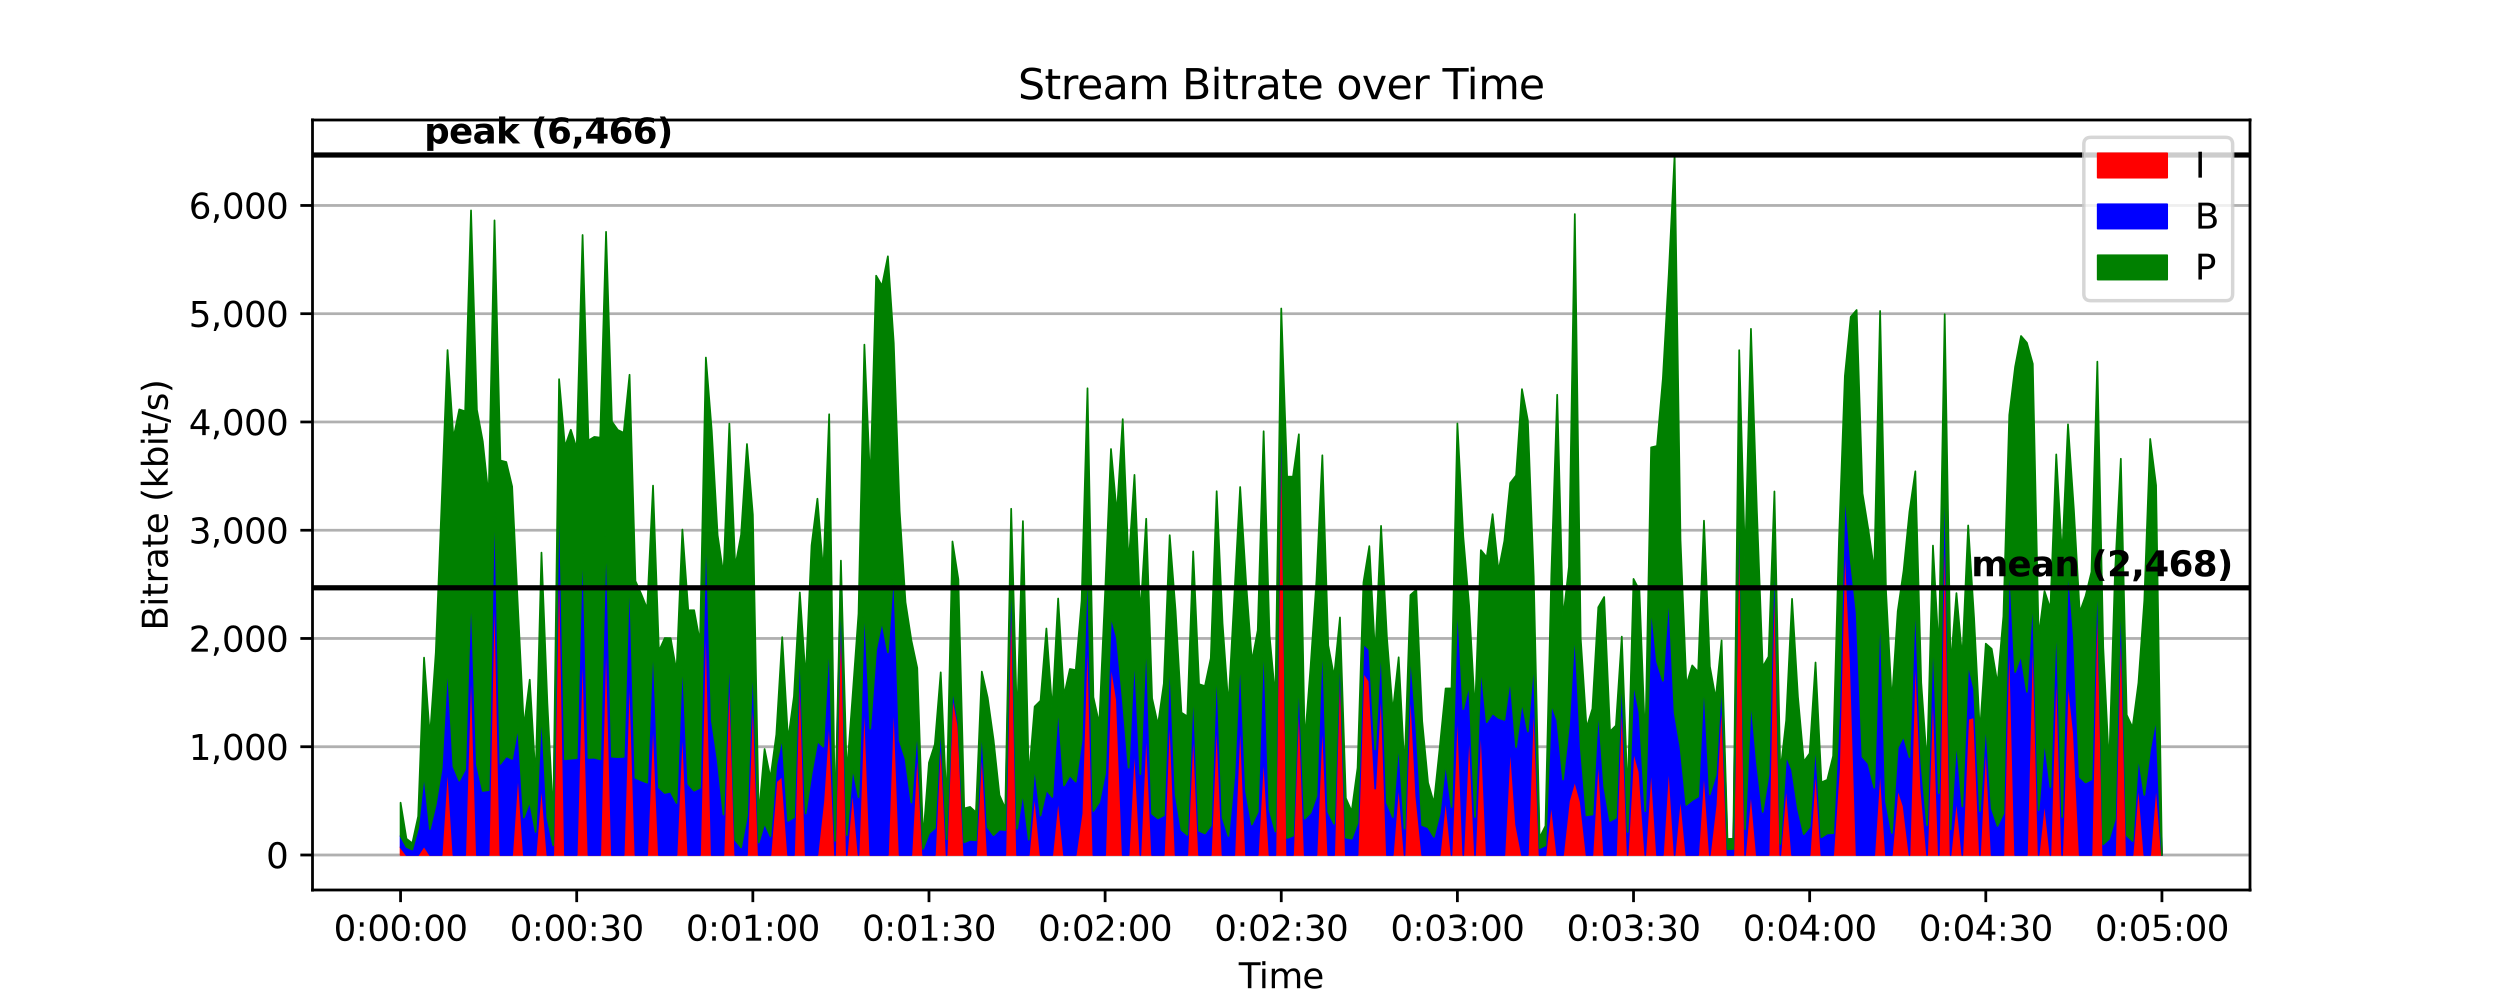 <?xml version="1.0" encoding="utf-8" standalone="no"?>
<!DOCTYPE svg PUBLIC "-//W3C//DTD SVG 1.1//EN"
  "http://www.w3.org/Graphics/SVG/1.1/DTD/svg11.dtd">
<svg xmlns:xlink="http://www.w3.org/1999/xlink" width="720pt" height="288pt" viewBox="0 0 720 288" xmlns="http://www.w3.org/2000/svg" version="1.1">
 <defs>
  <style type="text/css">*{stroke-linejoin: round; stroke-linecap: butt}</style>
 </defs>
 <g id="figure_1">
  <g id="patch_1">
   <path d="M 0 288 
L 720 288 
L 720 0 
L 0 0 
z
" style="fill: #ffffff"/>
  </g>
  <g id="axes_1">
   <g id="patch_2">
    <path d="M 90 256.32 
L 648 256.32 
L 648 34.56 
L 90 34.56 
z
" style="fill: #ffffff"/>
   </g>
   <g id="matplotlib.axis_1">
    <g id="xtick_1">
     <g id="line2d_1">
      <defs>
       <path id="m914c71596b" d="M 0 0 
L 0 3.5 
" style="stroke: #000000; stroke-width: 0.8"/>
      </defs>
      <g>
       <use xlink:href="#m914c71596b" x="115.364" y="256.32" style="stroke: #000000; stroke-width: 0.8"/>
      </g>
     </g>
     <g id="text_1">
      <!-- 0:00:00 -->
      <g transform="translate(96.089 270.918) scale(0.1 -0.1)">
       <defs>
        <path id="DejaVuSans-30" d="M 2034 4250 
Q 1547 4250 1301 3770 
Q 1056 3291 1056 2328 
Q 1056 1369 1301 889 
Q 1547 409 2034 409 
Q 2525 409 2770 889 
Q 3016 1369 3016 2328 
Q 3016 3291 2770 3770 
Q 2525 4250 2034 4250 
z
M 2034 4750 
Q 2819 4750 3233 4129 
Q 3647 3509 3647 2328 
Q 3647 1150 3233 529 
Q 2819 -91 2034 -91 
Q 1250 -91 836 529 
Q 422 1150 422 2328 
Q 422 3509 836 4129 
Q 1250 4750 2034 4750 
z
" transform="scale(0.016)"/>
        <path id="DejaVuSans-3a" d="M 750 794 
L 1409 794 
L 1409 0 
L 750 0 
L 750 794 
z
M 750 3309 
L 1409 3309 
L 1409 2516 
L 750 2516 
L 750 3309 
z
" transform="scale(0.016)"/>
       </defs>
       <use xlink:href="#DejaVuSans-30"/>
       <use xlink:href="#DejaVuSans-3a" x="63.623"/>
       <use xlink:href="#DejaVuSans-30" x="97.314"/>
       <use xlink:href="#DejaVuSans-30" x="160.938"/>
       <use xlink:href="#DejaVuSans-3a" x="224.561"/>
       <use xlink:href="#DejaVuSans-30" x="258.252"/>
       <use xlink:href="#DejaVuSans-30" x="321.875"/>
      </g>
     </g>
    </g>
    <g id="xtick_2">
     <g id="line2d_2">
      <g>
       <use xlink:href="#m914c71596b" x="166.091" y="256.32" style="stroke: #000000; stroke-width: 0.8"/>
      </g>
     </g>
     <g id="text_2">
      <!-- 0:00:30 -->
      <g transform="translate(146.816 270.918) scale(0.1 -0.1)">
       <defs>
        <path id="DejaVuSans-33" d="M 2597 2516 
Q 3050 2419 3304 2112 
Q 3559 1806 3559 1356 
Q 3559 666 3084 287 
Q 2609 -91 1734 -91 
Q 1441 -91 1130 -33 
Q 819 25 488 141 
L 488 750 
Q 750 597 1062 519 
Q 1375 441 1716 441 
Q 2309 441 2620 675 
Q 2931 909 2931 1356 
Q 2931 1769 2642 2001 
Q 2353 2234 1838 2234 
L 1294 2234 
L 1294 2753 
L 1863 2753 
Q 2328 2753 2575 2939 
Q 2822 3125 2822 3475 
Q 2822 3834 2567 4026 
Q 2313 4219 1838 4219 
Q 1578 4219 1281 4162 
Q 984 4106 628 3988 
L 628 4550 
Q 988 4650 1302 4700 
Q 1616 4750 1894 4750 
Q 2613 4750 3031 4423 
Q 3450 4097 3450 3541 
Q 3450 3153 3228 2886 
Q 3006 2619 2597 2516 
z
" transform="scale(0.016)"/>
       </defs>
       <use xlink:href="#DejaVuSans-30"/>
       <use xlink:href="#DejaVuSans-3a" x="63.623"/>
       <use xlink:href="#DejaVuSans-30" x="97.314"/>
       <use xlink:href="#DejaVuSans-30" x="160.938"/>
       <use xlink:href="#DejaVuSans-3a" x="224.561"/>
       <use xlink:href="#DejaVuSans-33" x="258.252"/>
       <use xlink:href="#DejaVuSans-30" x="321.875"/>
      </g>
     </g>
    </g>
    <g id="xtick_3">
     <g id="line2d_3">
      <g>
       <use xlink:href="#m914c71596b" x="216.818" y="256.32" style="stroke: #000000; stroke-width: 0.8"/>
      </g>
     </g>
     <g id="text_3">
      <!-- 0:01:00 -->
      <g transform="translate(197.543 270.918) scale(0.1 -0.1)">
       <defs>
        <path id="DejaVuSans-31" d="M 794 531 
L 1825 531 
L 1825 4091 
L 703 3866 
L 703 4441 
L 1819 4666 
L 2450 4666 
L 2450 531 
L 3481 531 
L 3481 0 
L 794 0 
L 794 531 
z
" transform="scale(0.016)"/>
       </defs>
       <use xlink:href="#DejaVuSans-30"/>
       <use xlink:href="#DejaVuSans-3a" x="63.623"/>
       <use xlink:href="#DejaVuSans-30" x="97.314"/>
       <use xlink:href="#DejaVuSans-31" x="160.938"/>
       <use xlink:href="#DejaVuSans-3a" x="224.561"/>
       <use xlink:href="#DejaVuSans-30" x="258.252"/>
       <use xlink:href="#DejaVuSans-30" x="321.875"/>
      </g>
     </g>
    </g>
    <g id="xtick_4">
     <g id="line2d_4">
      <g>
       <use xlink:href="#m914c71596b" x="267.545" y="256.32" style="stroke: #000000; stroke-width: 0.8"/>
      </g>
     </g>
     <g id="text_4">
      <!-- 0:01:30 -->
      <g transform="translate(248.27 270.918) scale(0.1 -0.1)">
       <use xlink:href="#DejaVuSans-30"/>
       <use xlink:href="#DejaVuSans-3a" x="63.623"/>
       <use xlink:href="#DejaVuSans-30" x="97.314"/>
       <use xlink:href="#DejaVuSans-31" x="160.938"/>
       <use xlink:href="#DejaVuSans-3a" x="224.561"/>
       <use xlink:href="#DejaVuSans-33" x="258.252"/>
       <use xlink:href="#DejaVuSans-30" x="321.875"/>
      </g>
     </g>
    </g>
    <g id="xtick_5">
     <g id="line2d_5">
      <g>
       <use xlink:href="#m914c71596b" x="318.273" y="256.32" style="stroke: #000000; stroke-width: 0.8"/>
      </g>
     </g>
     <g id="text_5">
      <!-- 0:02:00 -->
      <g transform="translate(298.998 270.918) scale(0.1 -0.1)">
       <defs>
        <path id="DejaVuSans-32" d="M 1228 531 
L 3431 531 
L 3431 0 
L 469 0 
L 469 531 
Q 828 903 1448 1529 
Q 2069 2156 2228 2338 
Q 2531 2678 2651 2914 
Q 2772 3150 2772 3378 
Q 2772 3750 2511 3984 
Q 2250 4219 1831 4219 
Q 1534 4219 1204 4116 
Q 875 4013 500 3803 
L 500 4441 
Q 881 4594 1212 4672 
Q 1544 4750 1819 4750 
Q 2544 4750 2975 4387 
Q 3406 4025 3406 3419 
Q 3406 3131 3298 2873 
Q 3191 2616 2906 2266 
Q 2828 2175 2409 1742 
Q 1991 1309 1228 531 
z
" transform="scale(0.016)"/>
       </defs>
       <use xlink:href="#DejaVuSans-30"/>
       <use xlink:href="#DejaVuSans-3a" x="63.623"/>
       <use xlink:href="#DejaVuSans-30" x="97.314"/>
       <use xlink:href="#DejaVuSans-32" x="160.938"/>
       <use xlink:href="#DejaVuSans-3a" x="224.561"/>
       <use xlink:href="#DejaVuSans-30" x="258.252"/>
       <use xlink:href="#DejaVuSans-30" x="321.875"/>
      </g>
     </g>
    </g>
    <g id="xtick_6">
     <g id="line2d_6">
      <g>
       <use xlink:href="#m914c71596b" x="369" y="256.32" style="stroke: #000000; stroke-width: 0.8"/>
      </g>
     </g>
     <g id="text_6">
      <!-- 0:02:30 -->
      <g transform="translate(349.725 270.918) scale(0.1 -0.1)">
       <use xlink:href="#DejaVuSans-30"/>
       <use xlink:href="#DejaVuSans-3a" x="63.623"/>
       <use xlink:href="#DejaVuSans-30" x="97.314"/>
       <use xlink:href="#DejaVuSans-32" x="160.938"/>
       <use xlink:href="#DejaVuSans-3a" x="224.561"/>
       <use xlink:href="#DejaVuSans-33" x="258.252"/>
       <use xlink:href="#DejaVuSans-30" x="321.875"/>
      </g>
     </g>
    </g>
    <g id="xtick_7">
     <g id="line2d_7">
      <g>
       <use xlink:href="#m914c71596b" x="419.727" y="256.32" style="stroke: #000000; stroke-width: 0.8"/>
      </g>
     </g>
     <g id="text_7">
      <!-- 0:03:00 -->
      <g transform="translate(400.452 270.918) scale(0.1 -0.1)">
       <use xlink:href="#DejaVuSans-30"/>
       <use xlink:href="#DejaVuSans-3a" x="63.623"/>
       <use xlink:href="#DejaVuSans-30" x="97.314"/>
       <use xlink:href="#DejaVuSans-33" x="160.938"/>
       <use xlink:href="#DejaVuSans-3a" x="224.561"/>
       <use xlink:href="#DejaVuSans-30" x="258.252"/>
       <use xlink:href="#DejaVuSans-30" x="321.875"/>
      </g>
     </g>
    </g>
    <g id="xtick_8">
     <g id="line2d_8">
      <g>
       <use xlink:href="#m914c71596b" x="470.455" y="256.32" style="stroke: #000000; stroke-width: 0.8"/>
      </g>
     </g>
     <g id="text_8">
      <!-- 0:03:30 -->
      <g transform="translate(451.18 270.918) scale(0.1 -0.1)">
       <use xlink:href="#DejaVuSans-30"/>
       <use xlink:href="#DejaVuSans-3a" x="63.623"/>
       <use xlink:href="#DejaVuSans-30" x="97.314"/>
       <use xlink:href="#DejaVuSans-33" x="160.938"/>
       <use xlink:href="#DejaVuSans-3a" x="224.561"/>
       <use xlink:href="#DejaVuSans-33" x="258.252"/>
       <use xlink:href="#DejaVuSans-30" x="321.875"/>
      </g>
     </g>
    </g>
    <g id="xtick_9">
     <g id="line2d_9">
      <g>
       <use xlink:href="#m914c71596b" x="521.182" y="256.32" style="stroke: #000000; stroke-width: 0.8"/>
      </g>
     </g>
     <g id="text_9">
      <!-- 0:04:00 -->
      <g transform="translate(501.907 270.918) scale(0.1 -0.1)">
       <defs>
        <path id="DejaVuSans-34" d="M 2419 4116 
L 825 1625 
L 2419 1625 
L 2419 4116 
z
M 2253 4666 
L 3047 4666 
L 3047 1625 
L 3713 1625 
L 3713 1100 
L 3047 1100 
L 3047 0 
L 2419 0 
L 2419 1100 
L 313 1100 
L 313 1709 
L 2253 4666 
z
" transform="scale(0.016)"/>
       </defs>
       <use xlink:href="#DejaVuSans-30"/>
       <use xlink:href="#DejaVuSans-3a" x="63.623"/>
       <use xlink:href="#DejaVuSans-30" x="97.314"/>
       <use xlink:href="#DejaVuSans-34" x="160.938"/>
       <use xlink:href="#DejaVuSans-3a" x="224.561"/>
       <use xlink:href="#DejaVuSans-30" x="258.252"/>
       <use xlink:href="#DejaVuSans-30" x="321.875"/>
      </g>
     </g>
    </g>
    <g id="xtick_10">
     <g id="line2d_10">
      <g>
       <use xlink:href="#m914c71596b" x="571.909" y="256.32" style="stroke: #000000; stroke-width: 0.8"/>
      </g>
     </g>
     <g id="text_10">
      <!-- 0:04:30 -->
      <g transform="translate(552.634 270.918) scale(0.1 -0.1)">
       <use xlink:href="#DejaVuSans-30"/>
       <use xlink:href="#DejaVuSans-3a" x="63.623"/>
       <use xlink:href="#DejaVuSans-30" x="97.314"/>
       <use xlink:href="#DejaVuSans-34" x="160.938"/>
       <use xlink:href="#DejaVuSans-3a" x="224.561"/>
       <use xlink:href="#DejaVuSans-33" x="258.252"/>
       <use xlink:href="#DejaVuSans-30" x="321.875"/>
      </g>
     </g>
    </g>
    <g id="xtick_11">
     <g id="line2d_11">
      <g>
       <use xlink:href="#m914c71596b" x="622.636" y="256.32" style="stroke: #000000; stroke-width: 0.8"/>
      </g>
     </g>
     <g id="text_11">
      <!-- 0:05:00 -->
      <g transform="translate(603.361 270.918) scale(0.1 -0.1)">
       <defs>
        <path id="DejaVuSans-35" d="M 691 4666 
L 3169 4666 
L 3169 4134 
L 1269 4134 
L 1269 2991 
Q 1406 3038 1543 3061 
Q 1681 3084 1819 3084 
Q 2600 3084 3056 2656 
Q 3513 2228 3513 1497 
Q 3513 744 3044 326 
Q 2575 -91 1722 -91 
Q 1428 -91 1123 -41 
Q 819 9 494 109 
L 494 744 
Q 775 591 1075 516 
Q 1375 441 1709 441 
Q 2250 441 2565 725 
Q 2881 1009 2881 1497 
Q 2881 1984 2565 2268 
Q 2250 2553 1709 2553 
Q 1456 2553 1204 2497 
Q 953 2441 691 2322 
L 691 4666 
z
" transform="scale(0.016)"/>
       </defs>
       <use xlink:href="#DejaVuSans-30"/>
       <use xlink:href="#DejaVuSans-3a" x="63.623"/>
       <use xlink:href="#DejaVuSans-30" x="97.314"/>
       <use xlink:href="#DejaVuSans-35" x="160.938"/>
       <use xlink:href="#DejaVuSans-3a" x="224.561"/>
       <use xlink:href="#DejaVuSans-30" x="258.252"/>
       <use xlink:href="#DejaVuSans-30" x="321.875"/>
      </g>
     </g>
    </g>
    <g id="text_12">
     <!-- Time -->
     <g transform="translate(356.766 284.597) scale(0.1 -0.1)">
      <defs>
       <path id="DejaVuSans-54" d="M -19 4666 
L 3928 4666 
L 3928 4134 
L 2272 4134 
L 2272 0 
L 1638 0 
L 1638 4134 
L -19 4134 
L -19 4666 
z
" transform="scale(0.016)"/>
       <path id="DejaVuSans-69" d="M 603 3500 
L 1178 3500 
L 1178 0 
L 603 0 
L 603 3500 
z
M 603 4863 
L 1178 4863 
L 1178 4134 
L 603 4134 
L 603 4863 
z
" transform="scale(0.016)"/>
       <path id="DejaVuSans-6d" d="M 3328 2828 
Q 3544 3216 3844 3400 
Q 4144 3584 4550 3584 
Q 5097 3584 5394 3201 
Q 5691 2819 5691 2113 
L 5691 0 
L 5113 0 
L 5113 2094 
Q 5113 2597 4934 2840 
Q 4756 3084 4391 3084 
Q 3944 3084 3684 2787 
Q 3425 2491 3425 1978 
L 3425 0 
L 2847 0 
L 2847 2094 
Q 2847 2600 2669 2842 
Q 2491 3084 2119 3084 
Q 1678 3084 1418 2786 
Q 1159 2488 1159 1978 
L 1159 0 
L 581 0 
L 581 3500 
L 1159 3500 
L 1159 2956 
Q 1356 3278 1631 3431 
Q 1906 3584 2284 3584 
Q 2666 3584 2933 3390 
Q 3200 3197 3328 2828 
z
" transform="scale(0.016)"/>
       <path id="DejaVuSans-65" d="M 3597 1894 
L 3597 1613 
L 953 1613 
Q 991 1019 1311 708 
Q 1631 397 2203 397 
Q 2534 397 2845 478 
Q 3156 559 3463 722 
L 3463 178 
Q 3153 47 2828 -22 
Q 2503 -91 2169 -91 
Q 1331 -91 842 396 
Q 353 884 353 1716 
Q 353 2575 817 3079 
Q 1281 3584 2069 3584 
Q 2775 3584 3186 3129 
Q 3597 2675 3597 1894 
z
M 3022 2063 
Q 3016 2534 2758 2815 
Q 2500 3097 2075 3097 
Q 1594 3097 1305 2825 
Q 1016 2553 972 2059 
L 3022 2063 
z
" transform="scale(0.016)"/>
      </defs>
      <use xlink:href="#DejaVuSans-54"/>
      <use xlink:href="#DejaVuSans-69" x="57.959"/>
      <use xlink:href="#DejaVuSans-6d" x="85.742"/>
      <use xlink:href="#DejaVuSans-65" x="183.154"/>
     </g>
    </g>
   </g>
   <g id="matplotlib.axis_2">
    <g id="ytick_1">
     <g id="line2d_12">
      <path d="M 90 246.24 
L 648 246.24 
" clip-path="url(#pbd6f11c678)" style="fill: none; stroke: #b0b0b0; stroke-width: 0.8; stroke-linecap: square"/>
     </g>
     <g id="line2d_13">
      <defs>
       <path id="ma283ddfa6f" d="M 0 0 
L -3.5 0 
" style="stroke: #000000; stroke-width: 0.8"/>
      </defs>
      <g>
       <use xlink:href="#ma283ddfa6f" x="90" y="246.24" style="stroke: #000000; stroke-width: 0.8"/>
      </g>
     </g>
     <g id="text_13">
      <!-- 0 -->
      <g transform="translate(76.638 250.039) scale(0.1 -0.1)">
       <use xlink:href="#DejaVuSans-30"/>
      </g>
     </g>
    </g>
    <g id="ytick_2">
     <g id="line2d_14">
      <path d="M 90 215.062 
L 648 215.062 
" clip-path="url(#pbd6f11c678)" style="fill: none; stroke: #b0b0b0; stroke-width: 0.8; stroke-linecap: square"/>
     </g>
     <g id="line2d_15">
      <g>
       <use xlink:href="#ma283ddfa6f" x="90" y="215.062" style="stroke: #000000; stroke-width: 0.8"/>
      </g>
     </g>
     <g id="text_14">
      <!-- 1,000 -->
      <g transform="translate(54.372 218.861) scale(0.1 -0.1)">
       <defs>
        <path id="DejaVuSans-2c" d="M 750 794 
L 1409 794 
L 1409 256 
L 897 -744 
L 494 -744 
L 750 256 
L 750 794 
z
" transform="scale(0.016)"/>
       </defs>
       <use xlink:href="#DejaVuSans-31"/>
       <use xlink:href="#DejaVuSans-2c" x="63.623"/>
       <use xlink:href="#DejaVuSans-30" x="95.41"/>
       <use xlink:href="#DejaVuSans-30" x="159.033"/>
       <use xlink:href="#DejaVuSans-30" x="222.656"/>
      </g>
     </g>
    </g>
    <g id="ytick_3">
     <g id="line2d_16">
      <path d="M 90 183.883 
L 648 183.883 
" clip-path="url(#pbd6f11c678)" style="fill: none; stroke: #b0b0b0; stroke-width: 0.8; stroke-linecap: square"/>
     </g>
     <g id="line2d_17">
      <g>
       <use xlink:href="#ma283ddfa6f" x="90" y="183.883" style="stroke: #000000; stroke-width: 0.8"/>
      </g>
     </g>
     <g id="text_15">
      <!-- 2,000 -->
      <g transform="translate(54.372 187.682) scale(0.1 -0.1)">
       <use xlink:href="#DejaVuSans-32"/>
       <use xlink:href="#DejaVuSans-2c" x="63.623"/>
       <use xlink:href="#DejaVuSans-30" x="95.41"/>
       <use xlink:href="#DejaVuSans-30" x="159.033"/>
       <use xlink:href="#DejaVuSans-30" x="222.656"/>
      </g>
     </g>
    </g>
    <g id="ytick_4">
     <g id="line2d_18">
      <path d="M 90 152.705 
L 648 152.705 
" clip-path="url(#pbd6f11c678)" style="fill: none; stroke: #b0b0b0; stroke-width: 0.8; stroke-linecap: square"/>
     </g>
     <g id="line2d_19">
      <g>
       <use xlink:href="#ma283ddfa6f" x="90" y="152.705" style="stroke: #000000; stroke-width: 0.8"/>
      </g>
     </g>
     <g id="text_16">
      <!-- 3,000 -->
      <g transform="translate(54.372 156.504) scale(0.1 -0.1)">
       <use xlink:href="#DejaVuSans-33"/>
       <use xlink:href="#DejaVuSans-2c" x="63.623"/>
       <use xlink:href="#DejaVuSans-30" x="95.41"/>
       <use xlink:href="#DejaVuSans-30" x="159.033"/>
       <use xlink:href="#DejaVuSans-30" x="222.656"/>
      </g>
     </g>
    </g>
    <g id="ytick_5">
     <g id="line2d_20">
      <path d="M 90 121.526 
L 648 121.526 
" clip-path="url(#pbd6f11c678)" style="fill: none; stroke: #b0b0b0; stroke-width: 0.8; stroke-linecap: square"/>
     </g>
     <g id="line2d_21">
      <g>
       <use xlink:href="#ma283ddfa6f" x="90" y="121.526" style="stroke: #000000; stroke-width: 0.8"/>
      </g>
     </g>
     <g id="text_17">
      <!-- 4,000 -->
      <g transform="translate(54.372 125.325) scale(0.1 -0.1)">
       <use xlink:href="#DejaVuSans-34"/>
       <use xlink:href="#DejaVuSans-2c" x="63.623"/>
       <use xlink:href="#DejaVuSans-30" x="95.41"/>
       <use xlink:href="#DejaVuSans-30" x="159.033"/>
       <use xlink:href="#DejaVuSans-30" x="222.656"/>
      </g>
     </g>
    </g>
    <g id="ytick_6">
     <g id="line2d_22">
      <path d="M 90 90.348 
L 648 90.348 
" clip-path="url(#pbd6f11c678)" style="fill: none; stroke: #b0b0b0; stroke-width: 0.8; stroke-linecap: square"/>
     </g>
     <g id="line2d_23">
      <g>
       <use xlink:href="#ma283ddfa6f" x="90" y="90.348" style="stroke: #000000; stroke-width: 0.8"/>
      </g>
     </g>
     <g id="text_18">
      <!-- 5,000 -->
      <g transform="translate(54.372 94.147) scale(0.1 -0.1)">
       <use xlink:href="#DejaVuSans-35"/>
       <use xlink:href="#DejaVuSans-2c" x="63.623"/>
       <use xlink:href="#DejaVuSans-30" x="95.41"/>
       <use xlink:href="#DejaVuSans-30" x="159.033"/>
       <use xlink:href="#DejaVuSans-30" x="222.656"/>
      </g>
     </g>
    </g>
    <g id="ytick_7">
     <g id="line2d_24">
      <path d="M 90 59.169 
L 648 59.169 
" clip-path="url(#pbd6f11c678)" style="fill: none; stroke: #b0b0b0; stroke-width: 0.8; stroke-linecap: square"/>
     </g>
     <g id="line2d_25">
      <g>
       <use xlink:href="#ma283ddfa6f" x="90" y="59.169" style="stroke: #000000; stroke-width: 0.8"/>
      </g>
     </g>
     <g id="text_19">
      <!-- 6,000 -->
      <g transform="translate(54.372 62.968) scale(0.1 -0.1)">
       <defs>
        <path id="DejaVuSans-36" d="M 2113 2584 
Q 1688 2584 1439 2293 
Q 1191 2003 1191 1497 
Q 1191 994 1439 701 
Q 1688 409 2113 409 
Q 2538 409 2786 701 
Q 3034 994 3034 1497 
Q 3034 2003 2786 2293 
Q 2538 2584 2113 2584 
z
M 3366 4563 
L 3366 3988 
Q 3128 4100 2886 4159 
Q 2644 4219 2406 4219 
Q 1781 4219 1451 3797 
Q 1122 3375 1075 2522 
Q 1259 2794 1537 2939 
Q 1816 3084 2150 3084 
Q 2853 3084 3261 2657 
Q 3669 2231 3669 1497 
Q 3669 778 3244 343 
Q 2819 -91 2113 -91 
Q 1303 -91 875 529 
Q 447 1150 447 2328 
Q 447 3434 972 4092 
Q 1497 4750 2381 4750 
Q 2619 4750 2861 4703 
Q 3103 4656 3366 4563 
z
" transform="scale(0.016)"/>
       </defs>
       <use xlink:href="#DejaVuSans-36"/>
       <use xlink:href="#DejaVuSans-2c" x="63.623"/>
       <use xlink:href="#DejaVuSans-30" x="95.41"/>
       <use xlink:href="#DejaVuSans-30" x="159.033"/>
       <use xlink:href="#DejaVuSans-30" x="222.656"/>
      </g>
     </g>
    </g>
    <g id="text_20">
     <!-- Bitrate (kbit/s) -->
     <g transform="translate(48.292 181.574) rotate(-90) scale(0.1 -0.1)">
      <defs>
       <path id="DejaVuSans-42" d="M 1259 2228 
L 1259 519 
L 2272 519 
Q 2781 519 3026 730 
Q 3272 941 3272 1375 
Q 3272 1813 3026 2020 
Q 2781 2228 2272 2228 
L 1259 2228 
z
M 1259 4147 
L 1259 2741 
L 2194 2741 
Q 2656 2741 2882 2914 
Q 3109 3088 3109 3444 
Q 3109 3797 2882 3972 
Q 2656 4147 2194 4147 
L 1259 4147 
z
M 628 4666 
L 2241 4666 
Q 2963 4666 3353 4366 
Q 3744 4066 3744 3513 
Q 3744 3084 3544 2831 
Q 3344 2578 2956 2516 
Q 3422 2416 3680 2098 
Q 3938 1781 3938 1306 
Q 3938 681 3513 340 
Q 3088 0 2303 0 
L 628 0 
L 628 4666 
z
" transform="scale(0.016)"/>
       <path id="DejaVuSans-74" d="M 1172 4494 
L 1172 3500 
L 2356 3500 
L 2356 3053 
L 1172 3053 
L 1172 1153 
Q 1172 725 1289 603 
Q 1406 481 1766 481 
L 2356 481 
L 2356 0 
L 1766 0 
Q 1100 0 847 248 
Q 594 497 594 1153 
L 594 3053 
L 172 3053 
L 172 3500 
L 594 3500 
L 594 4494 
L 1172 4494 
z
" transform="scale(0.016)"/>
       <path id="DejaVuSans-72" d="M 2631 2963 
Q 2534 3019 2420 3045 
Q 2306 3072 2169 3072 
Q 1681 3072 1420 2755 
Q 1159 2438 1159 1844 
L 1159 0 
L 581 0 
L 581 3500 
L 1159 3500 
L 1159 2956 
Q 1341 3275 1631 3429 
Q 1922 3584 2338 3584 
Q 2397 3584 2469 3576 
Q 2541 3569 2628 3553 
L 2631 2963 
z
" transform="scale(0.016)"/>
       <path id="DejaVuSans-61" d="M 2194 1759 
Q 1497 1759 1228 1600 
Q 959 1441 959 1056 
Q 959 750 1161 570 
Q 1363 391 1709 391 
Q 2188 391 2477 730 
Q 2766 1069 2766 1631 
L 2766 1759 
L 2194 1759 
z
M 3341 1997 
L 3341 0 
L 2766 0 
L 2766 531 
Q 2569 213 2275 61 
Q 1981 -91 1556 -91 
Q 1019 -91 701 211 
Q 384 513 384 1019 
Q 384 1609 779 1909 
Q 1175 2209 1959 2209 
L 2766 2209 
L 2766 2266 
Q 2766 2663 2505 2880 
Q 2244 3097 1772 3097 
Q 1472 3097 1187 3025 
Q 903 2953 641 2809 
L 641 3341 
Q 956 3463 1253 3523 
Q 1550 3584 1831 3584 
Q 2591 3584 2966 3190 
Q 3341 2797 3341 1997 
z
" transform="scale(0.016)"/>
       <path id="DejaVuSans-20" transform="scale(0.016)"/>
       <path id="DejaVuSans-28" d="M 1984 4856 
Q 1566 4138 1362 3434 
Q 1159 2731 1159 2009 
Q 1159 1288 1364 580 
Q 1569 -128 1984 -844 
L 1484 -844 
Q 1016 -109 783 600 
Q 550 1309 550 2009 
Q 550 2706 781 3412 
Q 1013 4119 1484 4856 
L 1984 4856 
z
" transform="scale(0.016)"/>
       <path id="DejaVuSans-6b" d="M 581 4863 
L 1159 4863 
L 1159 1991 
L 2875 3500 
L 3609 3500 
L 1753 1863 
L 3688 0 
L 2938 0 
L 1159 1709 
L 1159 0 
L 581 0 
L 581 4863 
z
" transform="scale(0.016)"/>
       <path id="DejaVuSans-62" d="M 3116 1747 
Q 3116 2381 2855 2742 
Q 2594 3103 2138 3103 
Q 1681 3103 1420 2742 
Q 1159 2381 1159 1747 
Q 1159 1113 1420 752 
Q 1681 391 2138 391 
Q 2594 391 2855 752 
Q 3116 1113 3116 1747 
z
M 1159 2969 
Q 1341 3281 1617 3432 
Q 1894 3584 2278 3584 
Q 2916 3584 3314 3078 
Q 3713 2572 3713 1747 
Q 3713 922 3314 415 
Q 2916 -91 2278 -91 
Q 1894 -91 1617 61 
Q 1341 213 1159 525 
L 1159 0 
L 581 0 
L 581 4863 
L 1159 4863 
L 1159 2969 
z
" transform="scale(0.016)"/>
       <path id="DejaVuSans-2f" d="M 1625 4666 
L 2156 4666 
L 531 -594 
L 0 -594 
L 1625 4666 
z
" transform="scale(0.016)"/>
       <path id="DejaVuSans-73" d="M 2834 3397 
L 2834 2853 
Q 2591 2978 2328 3040 
Q 2066 3103 1784 3103 
Q 1356 3103 1142 2972 
Q 928 2841 928 2578 
Q 928 2378 1081 2264 
Q 1234 2150 1697 2047 
L 1894 2003 
Q 2506 1872 2764 1633 
Q 3022 1394 3022 966 
Q 3022 478 2636 193 
Q 2250 -91 1575 -91 
Q 1294 -91 989 -36 
Q 684 19 347 128 
L 347 722 
Q 666 556 975 473 
Q 1284 391 1588 391 
Q 1994 391 2212 530 
Q 2431 669 2431 922 
Q 2431 1156 2273 1281 
Q 2116 1406 1581 1522 
L 1381 1569 
Q 847 1681 609 1914 
Q 372 2147 372 2553 
Q 372 3047 722 3315 
Q 1072 3584 1716 3584 
Q 2034 3584 2315 3537 
Q 2597 3491 2834 3397 
z
" transform="scale(0.016)"/>
       <path id="DejaVuSans-29" d="M 513 4856 
L 1013 4856 
Q 1481 4119 1714 3412 
Q 1947 2706 1947 2009 
Q 1947 1309 1714 600 
Q 1481 -109 1013 -844 
L 513 -844 
Q 928 -128 1133 580 
Q 1338 1288 1338 2009 
Q 1338 2731 1133 3434 
Q 928 4138 513 4856 
z
" transform="scale(0.016)"/>
      </defs>
      <use xlink:href="#DejaVuSans-42"/>
      <use xlink:href="#DejaVuSans-69" x="68.604"/>
      <use xlink:href="#DejaVuSans-74" x="96.387"/>
      <use xlink:href="#DejaVuSans-72" x="135.596"/>
      <use xlink:href="#DejaVuSans-61" x="176.709"/>
      <use xlink:href="#DejaVuSans-74" x="237.988"/>
      <use xlink:href="#DejaVuSans-65" x="277.197"/>
      <use xlink:href="#DejaVuSans-20" x="338.721"/>
      <use xlink:href="#DejaVuSans-28" x="370.508"/>
      <use xlink:href="#DejaVuSans-6b" x="409.521"/>
      <use xlink:href="#DejaVuSans-62" x="467.432"/>
      <use xlink:href="#DejaVuSans-69" x="530.908"/>
      <use xlink:href="#DejaVuSans-74" x="558.691"/>
      <use xlink:href="#DejaVuSans-2f" x="597.9"/>
      <use xlink:href="#DejaVuSans-73" x="631.592"/>
      <use xlink:href="#DejaVuSans-29" x="683.691"/>
     </g>
    </g>
   </g>
   <g id="PolyCollection_1">
    <defs>
     <path id="m90a755d8c2" d="M 115.364 -44.005 
L 115.364 -41.76 
L 117.055 -41.76 
L 118.745 -41.76 
L 120.436 -41.76 
L 122.127 -41.76 
L 123.818 -41.76 
L 125.509 -41.76 
L 127.2 -41.76 
L 128.891 -41.76 
L 130.582 -41.76 
L 132.273 -41.76 
L 133.964 -41.76 
L 135.655 -41.76 
L 137.345 -41.76 
L 139.036 -41.76 
L 140.727 -41.76 
L 142.418 -41.76 
L 144.109 -41.76 
L 145.8 -41.76 
L 147.491 -41.76 
L 149.182 -41.76 
L 150.873 -41.76 
L 152.564 -41.76 
L 154.255 -41.76 
L 155.945 -41.76 
L 157.636 -41.76 
L 159.327 -41.76 
L 161.018 -41.76 
L 162.709 -41.76 
L 164.4 -41.76 
L 166.091 -41.76 
L 167.782 -41.76 
L 169.473 -41.76 
L 171.164 -41.76 
L 172.855 -41.76 
L 174.545 -41.76 
L 176.236 -41.76 
L 177.927 -41.76 
L 179.618 -41.76 
L 181.309 -41.76 
L 183 -41.76 
L 184.691 -41.76 
L 186.382 -41.76 
L 188.073 -41.76 
L 189.764 -41.76 
L 191.455 -41.76 
L 193.145 -41.76 
L 194.836 -41.76 
L 196.527 -41.76 
L 198.218 -41.76 
L 199.909 -41.76 
L 201.6 -41.76 
L 203.291 -41.76 
L 204.982 -41.76 
L 206.673 -41.76 
L 208.364 -41.76 
L 210.055 -41.76 
L 211.745 -41.76 
L 213.436 -41.76 
L 215.127 -41.76 
L 216.818 -41.76 
L 218.509 -41.76 
L 220.2 -41.76 
L 221.891 -41.76 
L 223.582 -41.76 
L 225.273 -41.76 
L 226.964 -41.76 
L 228.655 -41.76 
L 230.345 -41.76 
L 232.036 -41.76 
L 233.727 -41.76 
L 235.418 -41.76 
L 237.109 -41.76 
L 238.8 -41.76 
L 240.491 -41.76 
L 242.182 -41.76 
L 243.873 -41.76 
L 245.564 -41.76 
L 247.255 -41.76 
L 248.945 -41.76 
L 250.636 -41.76 
L 252.327 -41.76 
L 254.018 -41.76 
L 255.709 -41.76 
L 257.4 -41.76 
L 259.091 -41.76 
L 260.782 -41.76 
L 262.473 -41.76 
L 264.164 -41.76 
L 265.855 -41.76 
L 267.545 -41.76 
L 269.236 -41.76 
L 270.927 -41.76 
L 272.618 -41.76 
L 274.309 -41.76 
L 276 -41.76 
L 277.691 -41.76 
L 279.382 -41.76 
L 281.073 -41.76 
L 282.764 -41.76 
L 284.455 -41.76 
L 286.145 -41.76 
L 287.836 -41.76 
L 289.527 -41.76 
L 291.218 -41.76 
L 292.909 -41.76 
L 294.6 -41.76 
L 296.291 -41.76 
L 297.982 -41.76 
L 299.673 -41.76 
L 301.364 -41.76 
L 303.055 -41.76 
L 304.745 -41.76 
L 306.436 -41.76 
L 308.127 -41.76 
L 309.818 -41.76 
L 311.509 -41.76 
L 313.2 -41.76 
L 314.891 -41.76 
L 316.582 -41.76 
L 318.273 -41.76 
L 319.964 -41.76 
L 321.655 -41.76 
L 323.345 -41.76 
L 325.036 -41.76 
L 326.727 -41.76 
L 328.418 -41.76 
L 330.109 -41.76 
L 331.8 -41.76 
L 333.491 -41.76 
L 335.182 -41.76 
L 336.873 -41.76 
L 338.564 -41.76 
L 340.255 -41.76 
L 341.945 -41.76 
L 343.636 -41.76 
L 345.327 -41.76 
L 347.018 -41.76 
L 348.709 -41.76 
L 350.4 -41.76 
L 352.091 -41.76 
L 353.782 -41.76 
L 355.473 -41.76 
L 357.164 -41.76 
L 358.855 -41.76 
L 360.545 -41.76 
L 362.236 -41.76 
L 363.927 -41.76 
L 365.618 -41.76 
L 367.309 -41.76 
L 369 -41.76 
L 370.691 -41.76 
L 372.382 -41.76 
L 374.073 -41.76 
L 375.764 -41.76 
L 377.455 -41.76 
L 379.145 -41.76 
L 380.836 -41.76 
L 382.527 -41.76 
L 384.218 -41.76 
L 385.909 -41.76 
L 387.6 -41.76 
L 389.291 -41.76 
L 390.982 -41.76 
L 392.673 -41.76 
L 394.364 -41.76 
L 396.055 -41.76 
L 397.745 -41.76 
L 399.436 -41.76 
L 401.127 -41.76 
L 402.818 -41.76 
L 404.509 -41.76 
L 406.2 -41.76 
L 407.891 -41.76 
L 409.582 -41.76 
L 411.273 -41.76 
L 412.964 -41.76 
L 414.655 -41.76 
L 416.345 -41.76 
L 418.036 -41.76 
L 419.727 -41.76 
L 421.418 -41.76 
L 423.109 -41.76 
L 424.8 -41.76 
L 426.491 -41.76 
L 428.182 -41.76 
L 429.873 -41.76 
L 431.564 -41.76 
L 433.255 -41.76 
L 434.945 -41.76 
L 436.636 -41.76 
L 438.327 -41.76 
L 440.018 -41.76 
L 441.709 -41.76 
L 443.4 -41.76 
L 445.091 -41.76 
L 446.782 -41.76 
L 448.473 -41.76 
L 450.164 -41.76 
L 451.855 -41.76 
L 453.545 -41.76 
L 455.236 -41.76 
L 456.927 -41.76 
L 458.618 -41.76 
L 460.309 -41.76 
L 462 -41.76 
L 463.691 -41.76 
L 465.382 -41.76 
L 467.073 -41.76 
L 468.764 -41.76 
L 470.455 -41.76 
L 472.145 -41.76 
L 473.836 -41.76 
L 475.527 -41.76 
L 477.218 -41.76 
L 478.909 -41.76 
L 480.6 -41.76 
L 482.291 -41.76 
L 483.982 -41.76 
L 485.673 -41.76 
L 487.364 -41.76 
L 489.055 -41.76 
L 490.745 -41.76 
L 492.436 -41.76 
L 494.127 -41.76 
L 495.818 -41.76 
L 497.509 -41.76 
L 499.2 -41.76 
L 500.891 -41.76 
L 502.582 -41.76 
L 504.273 -41.76 
L 505.964 -41.76 
L 507.655 -41.76 
L 509.345 -41.76 
L 511.036 -41.76 
L 512.727 -41.76 
L 514.418 -41.76 
L 516.109 -41.76 
L 517.8 -41.76 
L 519.491 -41.76 
L 521.182 -41.76 
L 522.873 -41.76 
L 524.564 -41.76 
L 526.255 -41.76 
L 527.945 -41.76 
L 529.636 -41.76 
L 531.327 -41.76 
L 533.018 -41.76 
L 534.709 -41.76 
L 536.4 -41.76 
L 538.091 -41.76 
L 539.782 -41.76 
L 541.473 -41.76 
L 543.164 -41.76 
L 544.855 -41.76 
L 546.545 -41.76 
L 548.236 -41.76 
L 549.927 -41.76 
L 551.618 -41.76 
L 553.309 -41.76 
L 555 -41.76 
L 556.691 -41.76 
L 558.382 -41.76 
L 560.073 -41.76 
L 561.764 -41.76 
L 563.455 -41.76 
L 565.145 -41.76 
L 566.836 -41.76 
L 568.527 -41.76 
L 570.218 -41.76 
L 571.909 -41.76 
L 573.6 -41.76 
L 575.291 -41.76 
L 576.982 -41.76 
L 578.673 -41.76 
L 580.364 -41.76 
L 582.055 -41.76 
L 583.745 -41.76 
L 585.436 -41.76 
L 587.127 -41.76 
L 588.818 -41.76 
L 590.509 -41.76 
L 592.2 -41.76 
L 593.891 -41.76 
L 595.582 -41.76 
L 597.273 -41.76 
L 598.964 -41.76 
L 600.655 -41.76 
L 602.345 -41.76 
L 604.036 -41.76 
L 605.727 -41.76 
L 607.418 -41.76 
L 609.109 -41.76 
L 610.8 -41.76 
L 612.491 -41.76 
L 614.182 -41.76 
L 615.873 -41.76 
L 617.564 -41.76 
L 619.255 -41.76 
L 620.945 -41.76 
L 622.636 -41.76 
L 622.636 -41.76 
L 622.636 -41.76 
L 620.945 -62.868 
L 619.255 -41.76 
L 617.564 -41.76 
L 615.873 -62.961 
L 614.182 -41.76 
L 612.491 -41.76 
L 610.8 -113.315 
L 609.109 -41.76 
L 607.418 -41.76 
L 605.727 -41.76 
L 604.036 -121.109 
L 602.345 -41.76 
L 600.655 -41.76 
L 598.964 -41.76 
L 597.273 -76.898 
L 595.582 -92.674 
L 593.891 -41.76 
L 592.2 -99.066 
L 590.509 -41.76 
L 588.818 -57.63 
L 587.127 -41.76 
L 585.436 -109.604 
L 583.745 -41.76 
L 582.055 -41.76 
L 580.364 -41.76 
L 578.673 -109.106 
L 576.982 -41.76 
L 575.291 -41.76 
L 573.6 -41.76 
L 571.909 -75.215 
L 570.218 -41.76 
L 568.527 -81.481 
L 566.836 -80.951 
L 565.145 -41.76 
L 563.455 -58.503 
L 561.764 -41.76 
L 560.073 -144.212 
L 558.382 -41.76 
L 556.691 -91.989 
L 555 -41.76 
L 553.309 -60.872 
L 551.618 -102.246 
L 549.927 -41.76 
L 548.236 -55.853 
L 546.545 -60.997 
L 544.855 -41.76 
L 543.164 -41.76 
L 541.473 -67.794 
L 539.782 -41.76 
L 538.091 -41.76 
L 536.4 -41.76 
L 534.709 -41.76 
L 533.018 -96.665 
L 531.327 -134.111 
L 529.636 -66.453 
L 527.945 -41.76 
L 526.255 -41.76 
L 524.564 -41.76 
L 522.873 -67.794 
L 521.182 -41.76 
L 519.491 -41.76 
L 517.8 -41.76 
L 516.109 -41.76 
L 514.418 -62.774 
L 512.727 -41.76 
L 511.036 -127.937 
L 509.345 -41.76 
L 507.655 -41.76 
L 505.964 -41.76 
L 504.273 -60.717 
L 502.582 -41.76 
L 500.891 -146.831 
L 499.2 -41.76 
L 497.509 -41.76 
L 495.818 -88.185 
L 494.127 -56.258 
L 492.436 -41.76 
L 490.745 -67.077 
L 489.055 -41.76 
L 487.364 -41.76 
L 485.673 -41.76 
L 483.982 -59.189 
L 482.291 -41.76 
L 480.6 -68.573 
L 478.909 -41.76 
L 477.218 -41.76 
L 475.527 -68.043 
L 473.836 -41.76 
L 472.145 -65.736 
L 470.455 -71.847 
L 468.764 -41.76 
L 467.073 -89.027 
L 465.382 -41.76 
L 463.691 -41.76 
L 462 -41.76 
L 460.309 -70.912 
L 458.618 -41.76 
L 456.927 -41.76 
L 455.236 -57.037 
L 453.545 -63.273 
L 451.855 -57.256 
L 450.164 -41.76 
L 448.473 -41.76 
L 446.782 -57.162 
L 445.091 -41.76 
L 443.4 -41.76 
L 441.709 -88.497 
L 440.018 -41.76 
L 438.327 -41.76 
L 436.636 -50.521 
L 434.945 -74.186 
L 433.255 -41.76 
L 431.564 -41.76 
L 429.873 -41.76 
L 428.182 -41.76 
L 426.491 -80.702 
L 424.8 -41.76 
L 423.109 -79.018 
L 421.418 -41.76 
L 419.727 -85.566 
L 418.036 -41.76 
L 416.345 -58.659 
L 414.655 -41.76 
L 412.964 -41.76 
L 411.273 -41.76 
L 409.582 -41.76 
L 407.891 -58.659 
L 406.2 -91.116 
L 404.509 -41.76 
L 402.818 -63.055 
L 401.127 -41.76 
L 399.436 -41.76 
L 397.745 -91.116 
L 396.055 -60.872 
L 394.364 -91.864 
L 392.673 -94.389 
L 390.982 -41.76 
L 389.291 -41.76 
L 387.6 -41.76 
L 385.909 -99.721 
L 384.218 -41.76 
L 382.527 -41.76 
L 380.836 -82.292 
L 379.145 -41.76 
L 377.455 -41.76 
L 375.764 -41.76 
L 374.073 -88.341 
L 372.382 -41.76 
L 370.691 -41.76 
L 369 -176.981 
L 367.309 -41.76 
L 365.618 -41.76 
L 363.927 -71.723 
L 362.236 -41.76 
L 360.545 -41.76 
L 358.855 -41.76 
L 357.164 -82.386 
L 355.473 -41.76 
L 353.782 -41.76 
L 352.091 -41.76 
L 350.4 -82.479 
L 348.709 -41.76 
L 347.018 -41.76 
L 345.327 -41.76 
L 343.636 -79.455 
L 341.945 -41.76 
L 340.255 -41.76 
L 338.564 -41.76 
L 336.873 -84.069 
L 335.182 -41.76 
L 333.491 -41.76 
L 331.8 -41.76 
L 330.109 -79.673 
L 328.418 -41.76 
L 326.727 -74.435 
L 325.036 -41.76 
L 323.345 -41.76 
L 321.655 -86.532 
L 319.964 -97.195 
L 318.273 -41.76 
L 316.582 -41.76 
L 314.891 -41.76 
L 313.2 -108.451 
L 311.509 -53.733 
L 309.818 -41.76 
L 308.127 -41.76 
L 306.436 -41.76 
L 304.745 -58.534 
L 303.055 -41.76 
L 301.364 -41.76 
L 299.673 -41.76 
L 297.982 -60.031 
L 296.291 -41.76 
L 294.6 -41.76 
L 292.909 -41.76 
L 291.218 -122.388 
L 289.527 -41.76 
L 287.836 -41.76 
L 286.145 -41.76 
L 284.455 -41.76 
L 282.764 -73.406 
L 281.073 -41.76 
L 279.382 -41.76 
L 277.691 -41.76 
L 276 -78.956 
L 274.309 -88.029 
L 272.618 -41.76 
L 270.927 -76.96 
L 269.236 -41.76 
L 267.545 -41.76 
L 265.855 -41.76 
L 264.164 -73.313 
L 262.473 -41.76 
L 260.782 -41.76 
L 259.091 -41.76 
L 257.4 -88.465 
L 255.709 -41.76 
L 254.018 -41.76 
L 252.327 -41.76 
L 250.636 -41.76 
L 248.945 -88.372 
L 247.255 -41.76 
L 245.564 -61.278 
L 243.873 -41.76 
L 242.182 -117.056 
L 240.491 -41.76 
L 238.8 -82.198 
L 237.109 -57.162 
L 235.418 -41.76 
L 233.727 -41.76 
L 232.036 -41.76 
L 230.345 -98.037 
L 228.655 -41.76 
L 226.964 -41.76 
L 225.273 -64.489 
L 223.582 -62.93 
L 221.891 -41.76 
L 220.2 -41.76 
L 218.509 -41.76 
L 216.818 -90.211 
L 215.127 -41.76 
L 213.436 -41.76 
L 211.745 -41.76 
L 210.055 -96.946 
L 208.364 -41.76 
L 206.673 -41.76 
L 204.982 -41.76 
L 203.291 -114.094 
L 201.6 -41.76 
L 199.909 -41.76 
L 198.218 -41.76 
L 196.527 -80.078 
L 194.836 -41.76 
L 193.145 -41.76 
L 191.455 -41.76 
L 189.764 -41.76 
L 188.073 -83.009 
L 186.382 -41.76 
L 184.691 -41.76 
L 183 -41.76 
L 181.309 -97.133 
L 179.618 -41.76 
L 177.927 -41.76 
L 176.236 -41.76 
L 174.545 -108.669 
L 172.855 -41.76 
L 171.164 -41.76 
L 169.473 -41.76 
L 167.782 -104.959 
L 166.091 -41.76 
L 164.4 -41.76 
L 162.709 -41.76 
L 161.018 -135.046 
L 159.327 -41.76 
L 157.636 -41.76 
L 155.945 -62.774 
L 154.255 -41.76 
L 152.564 -41.76 
L 150.873 -41.76 
L 149.182 -66.235 
L 147.491 -41.76 
L 145.8 -41.76 
L 144.109 -41.76 
L 142.418 -124.102 
L 140.727 -41.76 
L 139.036 -41.76 
L 137.345 -41.76 
L 135.655 -99.16 
L 133.964 -41.76 
L 132.273 -41.76 
L 130.582 -41.76 
L 128.891 -68.324 
L 127.2 -41.76 
L 125.509 -41.76 
L 123.818 -41.76 
L 122.127 -44.41 
L 120.436 -41.76 
L 118.745 -41.76 
L 117.055 -41.76 
L 115.364 -44.005 
z
" style="stroke: #ff0000; stroke-width: 0.5"/>
    </defs>
    <g clip-path="url(#pbd6f11c678)">
     <use xlink:href="#m90a755d8c2" x="0" y="288" style="fill: #ff0000; stroke: #ff0000; stroke-width: 0.5"/>
    </g>
   </g>
   <g id="PolyCollection_2">
    <defs>
     <path id="md26789588d" d="M 115.364 -47.216 
L 115.364 -44.005 
L 117.055 -41.76 
L 118.745 -41.76 
L 120.436 -41.76 
L 122.127 -44.41 
L 123.818 -41.76 
L 125.509 -41.76 
L 127.2 -41.76 
L 128.891 -68.324 
L 130.582 -41.76 
L 132.273 -41.76 
L 133.964 -41.76 
L 135.655 -99.16 
L 137.345 -41.76 
L 139.036 -41.76 
L 140.727 -41.76 
L 142.418 -124.102 
L 144.109 -41.76 
L 145.8 -41.76 
L 147.491 -41.76 
L 149.182 -66.235 
L 150.873 -41.76 
L 152.564 -41.76 
L 154.255 -41.76 
L 155.945 -62.774 
L 157.636 -41.76 
L 159.327 -41.76 
L 161.018 -135.046 
L 162.709 -41.76 
L 164.4 -41.76 
L 166.091 -41.76 
L 167.782 -104.959 
L 169.473 -41.76 
L 171.164 -41.76 
L 172.855 -41.76 
L 174.545 -108.669 
L 176.236 -41.76 
L 177.927 -41.76 
L 179.618 -41.76 
L 181.309 -97.133 
L 183 -41.76 
L 184.691 -41.76 
L 186.382 -41.76 
L 188.073 -83.009 
L 189.764 -41.76 
L 191.455 -41.76 
L 193.145 -41.76 
L 194.836 -41.76 
L 196.527 -80.078 
L 198.218 -41.76 
L 199.909 -41.76 
L 201.6 -41.76 
L 203.291 -114.094 
L 204.982 -41.76 
L 206.673 -41.76 
L 208.364 -41.76 
L 210.055 -96.946 
L 211.745 -41.76 
L 213.436 -41.76 
L 215.127 -41.76 
L 216.818 -90.211 
L 218.509 -41.76 
L 220.2 -41.76 
L 221.891 -41.76 
L 223.582 -62.93 
L 225.273 -64.489 
L 226.964 -41.76 
L 228.655 -41.76 
L 230.345 -98.037 
L 232.036 -41.76 
L 233.727 -41.76 
L 235.418 -41.76 
L 237.109 -57.162 
L 238.8 -82.198 
L 240.491 -41.76 
L 242.182 -117.056 
L 243.873 -41.76 
L 245.564 -61.278 
L 247.255 -41.76 
L 248.945 -88.372 
L 250.636 -41.76 
L 252.327 -41.76 
L 254.018 -41.76 
L 255.709 -41.76 
L 257.4 -88.465 
L 259.091 -41.76 
L 260.782 -41.76 
L 262.473 -41.76 
L 264.164 -73.313 
L 265.855 -41.76 
L 267.545 -41.76 
L 269.236 -41.76 
L 270.927 -76.96 
L 272.618 -41.76 
L 274.309 -88.029 
L 276 -78.956 
L 277.691 -41.76 
L 279.382 -41.76 
L 281.073 -41.76 
L 282.764 -73.406 
L 284.455 -41.76 
L 286.145 -41.76 
L 287.836 -41.76 
L 289.527 -41.76 
L 291.218 -122.388 
L 292.909 -41.76 
L 294.6 -41.76 
L 296.291 -41.76 
L 297.982 -60.031 
L 299.673 -41.76 
L 301.364 -41.76 
L 303.055 -41.76 
L 304.745 -58.534 
L 306.436 -41.76 
L 308.127 -41.76 
L 309.818 -41.76 
L 311.509 -53.733 
L 313.2 -108.451 
L 314.891 -41.76 
L 316.582 -41.76 
L 318.273 -41.76 
L 319.964 -97.195 
L 321.655 -86.532 
L 323.345 -41.76 
L 325.036 -41.76 
L 326.727 -74.435 
L 328.418 -41.76 
L 330.109 -79.673 
L 331.8 -41.76 
L 333.491 -41.76 
L 335.182 -41.76 
L 336.873 -84.069 
L 338.564 -41.76 
L 340.255 -41.76 
L 341.945 -41.76 
L 343.636 -79.455 
L 345.327 -41.76 
L 347.018 -41.76 
L 348.709 -41.76 
L 350.4 -82.479 
L 352.091 -41.76 
L 353.782 -41.76 
L 355.473 -41.76 
L 357.164 -82.386 
L 358.855 -41.76 
L 360.545 -41.76 
L 362.236 -41.76 
L 363.927 -71.723 
L 365.618 -41.76 
L 367.309 -41.76 
L 369 -176.981 
L 370.691 -41.76 
L 372.382 -41.76 
L 374.073 -88.341 
L 375.764 -41.76 
L 377.455 -41.76 
L 379.145 -41.76 
L 380.836 -82.292 
L 382.527 -41.76 
L 384.218 -41.76 
L 385.909 -99.721 
L 387.6 -41.76 
L 389.291 -41.76 
L 390.982 -41.76 
L 392.673 -94.389 
L 394.364 -91.864 
L 396.055 -60.872 
L 397.745 -91.116 
L 399.436 -41.76 
L 401.127 -41.76 
L 402.818 -63.055 
L 404.509 -41.76 
L 406.2 -91.116 
L 407.891 -58.659 
L 409.582 -41.76 
L 411.273 -41.76 
L 412.964 -41.76 
L 414.655 -41.76 
L 416.345 -58.659 
L 418.036 -41.76 
L 419.727 -85.566 
L 421.418 -41.76 
L 423.109 -79.018 
L 424.8 -41.76 
L 426.491 -80.702 
L 428.182 -41.76 
L 429.873 -41.76 
L 431.564 -41.76 
L 433.255 -41.76 
L 434.945 -74.186 
L 436.636 -50.521 
L 438.327 -41.76 
L 440.018 -41.76 
L 441.709 -88.497 
L 443.4 -41.76 
L 445.091 -41.76 
L 446.782 -57.162 
L 448.473 -41.76 
L 450.164 -41.76 
L 451.855 -57.256 
L 453.545 -63.273 
L 455.236 -57.037 
L 456.927 -41.76 
L 458.618 -41.76 
L 460.309 -70.912 
L 462 -41.76 
L 463.691 -41.76 
L 465.382 -41.76 
L 467.073 -89.027 
L 468.764 -41.76 
L 470.455 -71.847 
L 472.145 -65.736 
L 473.836 -41.76 
L 475.527 -68.043 
L 477.218 -41.76 
L 478.909 -41.76 
L 480.6 -68.573 
L 482.291 -41.76 
L 483.982 -59.189 
L 485.673 -41.76 
L 487.364 -41.76 
L 489.055 -41.76 
L 490.745 -67.077 
L 492.436 -41.76 
L 494.127 -56.258 
L 495.818 -88.185 
L 497.509 -41.76 
L 499.2 -41.76 
L 500.891 -146.831 
L 502.582 -41.76 
L 504.273 -60.717 
L 505.964 -41.76 
L 507.655 -41.76 
L 509.345 -41.76 
L 511.036 -127.937 
L 512.727 -41.76 
L 514.418 -62.774 
L 516.109 -41.76 
L 517.8 -41.76 
L 519.491 -41.76 
L 521.182 -41.76 
L 522.873 -67.794 
L 524.564 -41.76 
L 526.255 -41.76 
L 527.945 -41.76 
L 529.636 -66.453 
L 531.327 -134.111 
L 533.018 -96.665 
L 534.709 -41.76 
L 536.4 -41.76 
L 538.091 -41.76 
L 539.782 -41.76 
L 541.473 -67.794 
L 543.164 -41.76 
L 544.855 -41.76 
L 546.545 -60.997 
L 548.236 -55.853 
L 549.927 -41.76 
L 551.618 -102.246 
L 553.309 -60.872 
L 555 -41.76 
L 556.691 -91.989 
L 558.382 -41.76 
L 560.073 -144.212 
L 561.764 -41.76 
L 563.455 -58.503 
L 565.145 -41.76 
L 566.836 -80.951 
L 568.527 -81.481 
L 570.218 -41.76 
L 571.909 -75.215 
L 573.6 -41.76 
L 575.291 -41.76 
L 576.982 -41.76 
L 578.673 -109.106 
L 580.364 -41.76 
L 582.055 -41.76 
L 583.745 -41.76 
L 585.436 -109.604 
L 587.127 -41.76 
L 588.818 -57.63 
L 590.509 -41.76 
L 592.2 -99.066 
L 593.891 -41.76 
L 595.582 -92.674 
L 597.273 -76.898 
L 598.964 -41.76 
L 600.655 -41.76 
L 602.345 -41.76 
L 604.036 -121.109 
L 605.727 -41.76 
L 607.418 -41.76 
L 609.109 -41.76 
L 610.8 -113.315 
L 612.491 -41.76 
L 614.182 -41.76 
L 615.873 -62.961 
L 617.564 -41.76 
L 619.255 -41.76 
L 620.945 -62.868 
L 622.636 -41.76 
L 622.636 -41.76 
L 622.636 -41.76 
L 620.945 -81.45 
L 619.255 -72.253 
L 617.564 -59.064 
L 615.873 -70.507 
L 614.182 -45.782 
L 612.491 -47.403 
L 610.8 -119.737 
L 609.109 -52.142 
L 607.418 -46.406 
L 605.727 -44.847 
L 604.036 -125.474 
L 602.345 -63.523 
L 600.655 -62.65 
L 598.964 -64.24 
L 597.273 -104.585 
L 595.582 -125.568 
L 593.891 -52.704 
L 592.2 -111.132 
L 590.509 -61.309 
L 588.818 -75.09 
L 587.127 -54.73 
L 585.436 -117.181 
L 583.745 -88.777 
L 582.055 -99.378 
L 580.364 -94.452 
L 578.673 -127.813 
L 576.982 -53.764 
L 575.291 -50.147 
L 573.6 -55.229 
L 571.909 -80.452 
L 570.218 -54.418 
L 568.527 -89.65 
L 566.836 -96.977 
L 565.145 -55.759 
L 563.455 -75.246 
L 561.764 -49.149 
L 560.073 -157.494 
L 558.382 -59.594 
L 556.691 -106.331 
L 555 -50.365 
L 553.309 -68.667 
L 551.618 -116.713 
L 549.927 -69.945 
L 548.236 -76.025 
L 546.545 -72.72 
L 544.855 -48.12 
L 543.164 -57.225 
L 541.473 -114.094 
L 539.782 -61.153 
L 538.091 -68.137 
L 536.4 -70.07 
L 534.709 -111.537 
L 533.018 -126.503 
L 531.327 -147.268 
L 529.636 -81.606 
L 527.945 -48.058 
L 526.255 -47.965 
L 524.564 -46.873 
L 522.873 -74.591 
L 521.182 -49.866 
L 519.491 -47.777 
L 517.8 -55.136 
L 516.109 -66.329 
L 514.418 -70.475 
L 512.727 -44.94 
L 511.036 -132.458 
L 509.345 -64.894 
L 507.655 -54.169 
L 505.964 -68.636 
L 504.273 -87.031 
L 502.582 -49.18 
L 500.891 -148.079 
L 499.2 -43.506 
L 497.509 -43.444 
L 495.818 -92.924 
L 494.127 -64.863 
L 492.436 -59.251 
L 490.745 -92.3 
L 489.055 -58.596 
L 487.364 -57.567 
L 485.673 -56.196 
L 483.982 -72.689 
L 482.291 -82.729 
L 480.6 -117.305 
L 478.909 -91.957 
L 477.218 -97.507 
L 475.527 -113.938 
L 473.836 -54.387 
L 472.145 -82.884 
L 470.455 -91.583 
L 468.764 -48.401 
L 467.073 -95.013 
L 465.382 -52.485 
L 463.691 -51.55 
L 462 -61.558 
L 460.309 -84.443 
L 458.618 -53.421 
L 456.927 -53.171 
L 455.236 -72.938 
L 453.545 -106.923 
L 451.855 -78.956 
L 450.164 -63.491 
L 448.473 -80.608 
L 446.782 -85.316 
L 445.091 -44.535 
L 443.4 -43.724 
L 441.709 -98.349 
L 440.018 -77.335 
L 438.327 -85.971 
L 436.636 -72.845 
L 434.945 -92.737 
L 433.255 -80.671 
L 431.564 -81.263 
L 429.873 -82.604 
L 428.182 -80.016 
L 426.491 -96.634 
L 424.8 -52.704 
L 423.109 -91.053 
L 421.418 -83.789 
L 419.727 -115.871 
L 418.036 -55.572 
L 416.345 -68.573 
L 414.655 -53.795 
L 412.964 -46.998 
L 411.273 -49.742 
L 409.582 -50.365 
L 407.891 -78.831 
L 406.2 -100.687 
L 404.509 -49.336 
L 402.818 -74.653 
L 401.127 -52.704 
L 399.436 -56.819 
L 397.745 -102.87 
L 396.055 -72.159 
L 394.364 -100.999 
L 392.673 -102.589 
L 390.982 -51.051 
L 389.291 -46.468 
L 387.6 -46.78 
L 385.909 -102.122 
L 384.218 -50.739 
L 382.527 -54.169 
L 380.836 -104.959 
L 379.145 -58.783 
L 377.455 -53.951 
L 375.764 -52.236 
L 374.073 -93.579 
L 372.382 -47.31 
L 370.691 -46.655 
L 369 -180.411 
L 367.309 -48.526 
L 365.618 -54.855 
L 363.927 -105.052 
L 362.236 -54.2 
L 360.545 -50.552 
L 358.855 -60.155 
L 357.164 -99.378 
L 355.473 -64.489 
L 353.782 -47.247 
L 352.091 -52.61 
L 350.4 -97.32 
L 348.709 -50.209 
L 347.018 -47.965 
L 345.327 -48.744 
L 343.636 -90.897 
L 341.945 -47.559 
L 340.255 -48.993 
L 338.564 -59.22 
L 336.873 -99.471 
L 335.182 -53.202 
L 333.491 -52.298 
L 331.8 -53.639 
L 330.109 -105.052 
L 328.418 -65.05 
L 326.727 -100.157 
L 325.036 -66.921 
L 323.345 -86.595 
L 321.655 -104.366 
L 319.964 -110.758 
L 318.273 -65.3 
L 316.582 -57.037 
L 314.891 -54.418 
L 313.2 -128.093 
L 311.509 -74.778 
L 309.818 -62.868 
L 308.127 -64.739 
L 306.436 -61.777 
L 304.745 -85.098 
L 303.055 -58.472 
L 301.364 -60.561 
L 299.673 -53.14 
L 297.982 -67.7 
L 296.291 -46.156 
L 294.6 -59.937 
L 292.909 -49.305 
L 291.218 -127.158 
L 289.527 -48.931 
L 287.836 -49.087 
L 286.145 -47.466 
L 284.455 -49.742 
L 282.764 -78.987 
L 281.073 -46 
L 279.382 -46.125 
L 277.691 -45.408 
L 276 -80.047 
L 274.309 -90.055 
L 272.618 -46.312 
L 270.927 -80.515 
L 269.236 -49.492 
L 267.545 -47.996 
L 265.855 -43.537 
L 264.164 -78.831 
L 262.473 -56.882 
L 260.782 -69.446 
L 259.091 -74.716 
L 257.4 -124.757 
L 255.709 -100.126 
L 254.018 -109.106 
L 252.327 -100.937 
L 250.636 -78.176 
L 248.945 -115.248 
L 247.255 -58.44 
L 245.564 -67.108 
L 243.873 -47.497 
L 242.182 -120.735 
L 240.491 -45.844 
L 238.8 -104.46 
L 237.109 -72.97 
L 235.418 -74.529 
L 233.727 -65.175 
L 232.036 -53.733 
L 230.345 -103.182 
L 228.655 -52.61 
L 226.964 -51.581 
L 225.273 -75.807 
L 223.582 -67.763 
L 221.891 -47.154 
L 220.2 -50.958 
L 218.509 -45.377 
L 216.818 -99.066 
L 215.127 -52.984 
L 213.436 -43.974 
L 211.745 -46.063 
L 210.055 -101.81 
L 208.364 -53.421 
L 206.673 -69.228 
L 204.982 -80.577 
L 203.291 -138.133 
L 201.6 -61.122 
L 199.909 -60.28 
L 198.218 -62.213 
L 196.527 -99.097 
L 194.836 -56.726 
L 193.145 -59.999 
L 191.455 -59.625 
L 189.764 -61.215 
L 188.073 -103.68 
L 186.382 -62.587 
L 184.691 -63.242 
L 183 -63.99 
L 181.309 -124.445 
L 179.618 -70.039 
L 177.927 -69.945 
L 176.236 -70.07 
L 174.545 -135.67 
L 172.855 -69.291 
L 171.164 -69.789 
L 169.473 -69.696 
L 167.782 -133.362 
L 166.091 -69.665 
L 164.4 -69.509 
L 162.709 -69.322 
L 161.018 -150.635 
L 159.327 -44.535 
L 157.636 -52.485 
L 155.945 -83.633 
L 154.255 -48.401 
L 152.564 -57.256 
L 150.873 -52.579 
L 149.182 -78.987 
L 147.491 -69.415 
L 145.8 -70.226 
L 144.109 -68.012 
L 142.418 -147.112 
L 140.727 -60.436 
L 139.036 -60.218 
L 137.345 -67.856 
L 135.655 -119.301 
L 133.964 -66.485 
L 132.273 -63.18 
L 130.582 -67.264 
L 128.891 -97.195 
L 127.2 -66.672 
L 125.509 -56.32 
L 123.818 -49.243 
L 122.127 -65.269 
L 120.436 -49.555 
L 118.745 -43.319 
L 117.055 -44.098 
L 115.364 -47.216 
z
" style="stroke: #0000ff; stroke-width: 0.5"/>
    </defs>
    <g clip-path="url(#pbd6f11c678)">
     <use xlink:href="#md26789588d" x="0" y="288" style="fill: #0000ff; stroke: #0000ff; stroke-width: 0.5"/>
    </g>
   </g>
   <g id="PolyCollection_3">
    <defs>
     <path id="ma96ef11758" d="M 115.364 -56.819 
L 115.364 -47.216 
L 117.055 -44.098 
L 118.745 -43.319 
L 120.436 -49.555 
L 122.127 -65.269 
L 123.818 -49.243 
L 125.509 -56.32 
L 127.2 -66.672 
L 128.891 -97.195 
L 130.582 -67.264 
L 132.273 -63.18 
L 133.964 -66.485 
L 135.655 -119.301 
L 137.345 -67.856 
L 139.036 -60.218 
L 140.727 -60.436 
L 142.418 -147.112 
L 144.109 -68.012 
L 145.8 -70.226 
L 147.491 -69.415 
L 149.182 -78.987 
L 150.873 -52.579 
L 152.564 -57.256 
L 154.255 -48.401 
L 155.945 -83.633 
L 157.636 -52.485 
L 159.327 -44.535 
L 161.018 -150.635 
L 162.709 -69.322 
L 164.4 -69.509 
L 166.091 -69.665 
L 167.782 -133.362 
L 169.473 -69.696 
L 171.164 -69.789 
L 172.855 -69.291 
L 174.545 -135.67 
L 176.236 -70.07 
L 177.927 -69.945 
L 179.618 -70.039 
L 181.309 -124.445 
L 183 -63.99 
L 184.691 -63.242 
L 186.382 -62.587 
L 188.073 -103.68 
L 189.764 -61.215 
L 191.455 -59.625 
L 193.145 -59.999 
L 194.836 -56.726 
L 196.527 -99.097 
L 198.218 -62.213 
L 199.909 -60.28 
L 201.6 -61.122 
L 203.291 -138.133 
L 204.982 -80.577 
L 206.673 -69.228 
L 208.364 -53.421 
L 210.055 -101.81 
L 211.745 -46.063 
L 213.436 -43.974 
L 215.127 -52.984 
L 216.818 -99.066 
L 218.509 -45.377 
L 220.2 -50.958 
L 221.891 -47.154 
L 223.582 -67.763 
L 225.273 -75.807 
L 226.964 -51.581 
L 228.655 -52.61 
L 230.345 -103.182 
L 232.036 -53.733 
L 233.727 -65.175 
L 235.418 -74.529 
L 237.109 -72.97 
L 238.8 -104.46 
L 240.491 -45.844 
L 242.182 -120.735 
L 243.873 -47.497 
L 245.564 -67.108 
L 247.255 -58.44 
L 248.945 -115.248 
L 250.636 -78.176 
L 252.327 -100.937 
L 254.018 -109.106 
L 255.709 -100.126 
L 257.4 -124.757 
L 259.091 -74.716 
L 260.782 -69.446 
L 262.473 -56.882 
L 264.164 -78.831 
L 265.855 -43.537 
L 267.545 -47.996 
L 269.236 -49.492 
L 270.927 -80.515 
L 272.618 -46.312 
L 274.309 -90.055 
L 276 -80.047 
L 277.691 -45.408 
L 279.382 -46.125 
L 281.073 -46 
L 282.764 -78.987 
L 284.455 -49.742 
L 286.145 -47.466 
L 287.836 -49.087 
L 289.527 -48.931 
L 291.218 -127.158 
L 292.909 -49.305 
L 294.6 -59.937 
L 296.291 -46.156 
L 297.982 -67.7 
L 299.673 -53.14 
L 301.364 -60.561 
L 303.055 -58.472 
L 304.745 -85.098 
L 306.436 -61.777 
L 308.127 -64.739 
L 309.818 -62.868 
L 311.509 -74.778 
L 313.2 -128.093 
L 314.891 -54.418 
L 316.582 -57.037 
L 318.273 -65.3 
L 319.964 -110.758 
L 321.655 -104.366 
L 323.345 -86.595 
L 325.036 -66.921 
L 326.727 -100.157 
L 328.418 -65.05 
L 330.109 -105.052 
L 331.8 -53.639 
L 333.491 -52.298 
L 335.182 -53.202 
L 336.873 -99.471 
L 338.564 -59.22 
L 340.255 -48.993 
L 341.945 -47.559 
L 343.636 -90.897 
L 345.327 -48.744 
L 347.018 -47.965 
L 348.709 -50.209 
L 350.4 -97.32 
L 352.091 -52.61 
L 353.782 -47.247 
L 355.473 -64.489 
L 357.164 -99.378 
L 358.855 -60.155 
L 360.545 -50.552 
L 362.236 -54.2 
L 363.927 -105.052 
L 365.618 -54.855 
L 367.309 -48.526 
L 369 -180.411 
L 370.691 -46.655 
L 372.382 -47.31 
L 374.073 -93.579 
L 375.764 -52.236 
L 377.455 -53.951 
L 379.145 -58.783 
L 380.836 -104.959 
L 382.527 -54.169 
L 384.218 -50.739 
L 385.909 -102.122 
L 387.6 -46.78 
L 389.291 -46.468 
L 390.982 -51.051 
L 392.673 -102.589 
L 394.364 -100.999 
L 396.055 -72.159 
L 397.745 -102.87 
L 399.436 -56.819 
L 401.127 -52.704 
L 402.818 -74.653 
L 404.509 -49.336 
L 406.2 -100.687 
L 407.891 -78.831 
L 409.582 -50.365 
L 411.273 -49.742 
L 412.964 -46.998 
L 414.655 -53.795 
L 416.345 -68.573 
L 418.036 -55.572 
L 419.727 -115.871 
L 421.418 -83.789 
L 423.109 -91.053 
L 424.8 -52.704 
L 426.491 -96.634 
L 428.182 -80.016 
L 429.873 -82.604 
L 431.564 -81.263 
L 433.255 -80.671 
L 434.945 -92.737 
L 436.636 -72.845 
L 438.327 -85.971 
L 440.018 -77.335 
L 441.709 -98.349 
L 443.4 -43.724 
L 445.091 -44.535 
L 446.782 -85.316 
L 448.473 -80.608 
L 450.164 -63.491 
L 451.855 -78.956 
L 453.545 -106.923 
L 455.236 -72.938 
L 456.927 -53.171 
L 458.618 -53.421 
L 460.309 -84.443 
L 462 -61.558 
L 463.691 -51.55 
L 465.382 -52.485 
L 467.073 -95.013 
L 468.764 -48.401 
L 470.455 -91.583 
L 472.145 -82.884 
L 473.836 -54.387 
L 475.527 -113.938 
L 477.218 -97.507 
L 478.909 -91.957 
L 480.6 -117.305 
L 482.291 -82.729 
L 483.982 -72.689 
L 485.673 -56.196 
L 487.364 -57.567 
L 489.055 -58.596 
L 490.745 -92.3 
L 492.436 -59.251 
L 494.127 -64.863 
L 495.818 -92.924 
L 497.509 -43.444 
L 499.2 -43.506 
L 500.891 -148.079 
L 502.582 -49.18 
L 504.273 -87.031 
L 505.964 -68.636 
L 507.655 -54.169 
L 509.345 -64.894 
L 511.036 -132.458 
L 512.727 -44.94 
L 514.418 -70.475 
L 516.109 -66.329 
L 517.8 -55.136 
L 519.491 -47.777 
L 521.182 -49.866 
L 522.873 -74.591 
L 524.564 -46.873 
L 526.255 -47.965 
L 527.945 -48.058 
L 529.636 -81.606 
L 531.327 -147.268 
L 533.018 -126.503 
L 534.709 -111.537 
L 536.4 -70.07 
L 538.091 -68.137 
L 539.782 -61.153 
L 541.473 -114.094 
L 543.164 -57.225 
L 544.855 -48.12 
L 546.545 -72.72 
L 548.236 -76.025 
L 549.927 -69.945 
L 551.618 -116.713 
L 553.309 -68.667 
L 555 -50.365 
L 556.691 -106.331 
L 558.382 -59.594 
L 560.073 -157.494 
L 561.764 -49.149 
L 563.455 -75.246 
L 565.145 -55.759 
L 566.836 -96.977 
L 568.527 -89.65 
L 570.218 -54.418 
L 571.909 -80.452 
L 573.6 -55.229 
L 575.291 -50.147 
L 576.982 -53.764 
L 578.673 -127.813 
L 580.364 -94.452 
L 582.055 -99.378 
L 583.745 -88.777 
L 585.436 -117.181 
L 587.127 -54.73 
L 588.818 -75.09 
L 590.509 -61.309 
L 592.2 -111.132 
L 593.891 -52.704 
L 595.582 -125.568 
L 597.273 -104.585 
L 598.964 -64.24 
L 600.655 -62.65 
L 602.345 -63.523 
L 604.036 -125.474 
L 605.727 -44.847 
L 607.418 -46.406 
L 609.109 -52.142 
L 610.8 -119.737 
L 612.491 -47.403 
L 614.182 -45.782 
L 615.873 -70.507 
L 617.564 -59.064 
L 619.255 -72.253 
L 620.945 -81.45 
L 622.636 -41.76 
L 622.636 -41.947 
L 622.636 -41.947 
L 620.945 -148.234 
L 619.255 -161.579 
L 617.564 -115.029 
L 615.873 -91.334 
L 614.182 -78.457 
L 612.491 -82.105 
L 610.8 -155.873 
L 609.109 -122.73 
L 607.418 -67.139 
L 605.727 -101.623 
L 604.036 -183.84 
L 602.345 -123.292 
L 600.655 -116.37 
L 598.964 -111.662 
L 597.273 -141.219 
L 595.582 -165.788 
L 593.891 -127.563 
L 592.2 -157.12 
L 590.509 -112.66 
L 588.818 -117.773 
L 587.127 -104.522 
L 585.436 -183.217 
L 583.745 -189.265 
L 582.055 -191.23 
L 580.364 -182.406 
L 578.673 -168.469 
L 576.982 -110.477 
L 575.291 -91.022 
L 573.6 -101.124 
L 571.909 -102.62 
L 570.218 -76.96 
L 568.527 -110.041 
L 566.836 -136.667 
L 565.145 -98.287 
L 563.455 -117.181 
L 561.764 -95.855 
L 560.073 -197.496 
L 558.382 -99.939 
L 556.691 -130.868 
L 555 -67.576 
L 553.309 -91.396 
L 551.618 -152.257 
L 549.927 -140.627 
L 548.236 -123.635 
L 546.545 -111.943 
L 544.855 -85.659 
L 543.164 -117.929 
L 541.473 -198.432 
L 539.782 -123.572 
L 538.091 -135.42 
L 536.4 -145.927 
L 534.709 -198.712 
L 533.018 -196.748 
L 531.327 -179.725 
L 529.636 -132.676 
L 527.945 -70.257 
L 526.255 -63.398 
L 524.564 -62.681 
L 522.873 -97.195 
L 521.182 -71.005 
L 519.491 -68.636 
L 517.8 -87.343 
L 516.109 -115.528 
L 514.418 -80.515 
L 512.727 -65.456 
L 511.036 -146.457 
L 509.345 -98.879 
L 507.655 -95.917 
L 505.964 -141.344 
L 504.273 -193.287 
L 502.582 -125.88 
L 500.891 -187.145 
L 499.2 -46.437 
L 497.509 -46.374 
L 495.818 -103.556 
L 494.127 -86.782 
L 492.436 -96.073 
L 490.745 -138.039 
L 489.055 -94.452 
L 487.364 -96.354 
L 485.673 -90.71 
L 483.982 -132.489 
L 482.291 -243.36 
L 480.6 -209.001 
L 478.909 -178.976 
L 477.218 -159.552 
L 475.527 -159.147 
L 473.836 -73.624 
L 472.145 -117.991 
L 470.455 -121.265 
L 468.764 -58.846 
L 467.073 -104.647 
L 465.382 -79.018 
L 463.691 -77.335 
L 462 -116.058 
L 460.309 -113.096 
L 458.618 -83.882 
L 456.927 -78.364 
L 455.236 -104.179 
L 453.545 -226.337 
L 451.855 -124.757 
L 450.164 -109.729 
L 448.473 -174.3 
L 446.782 -122.419 
L 445.091 -50.116 
L 443.4 -46.717 
L 441.709 -121.857 
L 440.018 -166.91 
L 438.327 -175.921 
L 436.636 -151.072 
L 434.945 -148.889 
L 433.255 -132.209 
L 431.564 -123.479 
L 429.873 -139.91 
L 428.182 -127.501 
L 426.491 -129.559 
L 424.8 -82.822 
L 423.109 -113.502 
L 421.418 -133.487 
L 419.727 -166.037 
L 418.036 -89.712 
L 416.345 -89.712 
L 414.655 -72.751 
L 412.964 -56.694 
L 411.273 -62.587 
L 409.582 -80.328 
L 407.891 -118.147 
L 406.2 -116.62 
L 404.509 -66.391 
L 402.818 -98.692 
L 401.127 -82.947 
L 399.436 -104.304 
L 397.745 -136.543 
L 396.055 -99.097 
L 394.364 -130.712 
L 392.673 -120.236 
L 390.982 -66.859 
L 389.291 -54.294 
L 387.6 -58.129 
L 385.909 -110.166 
L 384.218 -93.111 
L 382.527 -102.122 
L 380.836 -156.871 
L 379.145 -120.86 
L 377.455 -96.042 
L 375.764 -74.061 
L 374.073 -162.92 
L 372.382 -150.729 
L 370.691 -150.729 
L 369 -199.149 
L 367.309 -86.875 
L 365.618 -105.021 
L 363.927 -163.793 
L 362.236 -106.487 
L 360.545 -97.476 
L 358.855 -120.423 
L 357.164 -147.736 
L 355.473 -115.965 
L 353.782 -84.63 
L 352.091 -108.513 
L 350.4 -146.52 
L 348.709 -98.442 
L 347.018 -90.398 
L 345.327 -90.96 
L 343.636 -129.184 
L 341.945 -81.668 
L 340.255 -82.76 
L 338.564 -112.067 
L 336.873 -133.861 
L 335.182 -91.147 
L 333.491 -79.237 
L 331.8 -86.906 
L 330.109 -138.6 
L 328.418 -110.883 
L 326.727 -151.228 
L 325.036 -125.256 
L 323.345 -167.285 
L 321.655 -139.972 
L 319.964 -158.679 
L 318.273 -117.274 
L 316.582 -79.517 
L 314.891 -87.218 
L 313.2 -176.17 
L 311.509 -114.967 
L 309.818 -95.013 
L 308.127 -95.325 
L 306.436 -87.624 
L 304.745 -115.622 
L 303.055 -83.29 
L 301.364 -106.985 
L 299.673 -86.189 
L 297.982 -84.506 
L 296.291 -63.803 
L 294.6 -137.914 
L 292.909 -79.86 
L 291.218 -141.469 
L 289.527 -55.136 
L 287.836 -59.002 
L 286.145 -74.872 
L 284.455 -87.031 
L 282.764 -94.576 
L 281.073 -54.044 
L 279.382 -55.603 
L 277.691 -55.167 
L 276 -121.172 
L 274.309 -132.053 
L 272.618 -56.383 
L 270.927 -94.358 
L 269.236 -73.656 
L 267.545 -68.355 
L 265.855 -46.343 
L 264.164 -95.636 
L 262.473 -103.587 
L 260.782 -114.562 
L 259.091 -140.814 
L 257.4 -189.172 
L 255.709 -214.177 
L 254.018 -205.665 
L 252.327 -208.596 
L 250.636 -148.359 
L 248.945 -188.735 
L 247.255 -111.226 
L 245.564 -87.779 
L 243.873 -64.894 
L 242.182 -126.534 
L 240.491 -51.955 
L 238.8 -168.688 
L 237.109 -122.98 
L 235.418 -144.368 
L 233.727 -130.899 
L 232.036 -92.456 
L 230.345 -117.368 
L 228.655 -87.405 
L 226.964 -74.809 
L 225.273 -104.491 
L 223.582 -76.462 
L 221.891 -63.928 
L 220.2 -72.284 
L 218.509 -52.984 
L 216.818 -139.754 
L 215.127 -160.113 
L 213.436 -134.017 
L 211.745 -124.757 
L 210.055 -166.006 
L 208.364 -122.419 
L 206.673 -133.861 
L 204.982 -163.917 
L 203.291 -185.025 
L 201.6 -102.995 
L 199.909 -112.255 
L 198.218 -112.223 
L 196.527 -135.482 
L 194.836 -94.608 
L 193.145 -104.21 
L 191.455 -104.242 
L 189.764 -100.469 
L 188.073 -148.141 
L 186.382 -112.66 
L 184.691 -116.869 
L 183 -120.673 
L 181.309 -180.068 
L 179.618 -163.356 
L 177.927 -164.167 
L 176.236 -166.567 
L 174.545 -221.223 
L 172.855 -161.953 
L 171.164 -162.171 
L 169.473 -161.142 
L 167.782 -220.319 
L 166.091 -158.804 
L 164.4 -164.229 
L 162.709 -159.334 
L 161.018 -178.789 
L 159.327 -52.174 
L 157.636 -85.566 
L 155.945 -128.841 
L 154.255 -63.71 
L 152.564 -92.238 
L 150.873 -78.457 
L 149.182 -112.597 
L 147.491 -147.892 
L 145.8 -154.938 
L 144.109 -155.374 
L 142.418 -224.528 
L 140.727 -144.898 
L 139.036 -160.893 
L 137.345 -169.997 
L 135.655 -227.397 
L 133.964 -169.529 
L 132.273 -170.091 
L 130.582 -161.735 
L 128.891 -187.176 
L 127.2 -143.121 
L 125.509 -100.064 
L 123.818 -75.713 
L 122.127 -98.598 
L 120.436 -52.891 
L 118.745 -45.127 
L 117.055 -46.437 
L 115.364 -56.819 
z
" style="stroke: #008000; stroke-width: 0.5"/>
    </defs>
    <g clip-path="url(#pbd6f11c678)">
     <use xlink:href="#ma96ef11758" x="0" y="288" style="fill: #008000; stroke: #008000; stroke-width: 0.5"/>
    </g>
   </g>
   <g id="line2d_26">
    <path d="M 90 44.64 
L 648 44.64 
" clip-path="url(#pbd6f11c678)" style="fill: none; stroke: #000000; stroke-width: 1.5; stroke-linecap: square"/>
   </g>
   <g id="line2d_27">
    <path d="M 90 169.292 
L 648 169.292 
" clip-path="url(#pbd6f11c678)" style="fill: none; stroke: #000000; stroke-width: 1.5; stroke-linecap: square"/>
   </g>
   <g id="patch_3">
    <path d="M 90 256.32 
L 90 34.56 
" style="fill: none; stroke: #000000; stroke-width: 0.8; stroke-linejoin: miter; stroke-linecap: square"/>
   </g>
   <g id="patch_4">
    <path d="M 648 256.32 
L 648 34.56 
" style="fill: none; stroke: #000000; stroke-width: 0.8; stroke-linejoin: miter; stroke-linecap: square"/>
   </g>
   <g id="patch_5">
    <path d="M 90 256.32 
L 648 256.32 
" style="fill: none; stroke: #000000; stroke-width: 0.8; stroke-linejoin: miter; stroke-linecap: square"/>
   </g>
   <g id="patch_6">
    <path d="M 90 34.56 
L 648 34.56 
" style="fill: none; stroke: #000000; stroke-width: 0.8; stroke-linejoin: miter; stroke-linecap: square"/>
   </g>
   <g id="text_21">
    <!-- peak (6,466) -->
    <g transform="translate(122.179 41.314) scale(0.1 -0.1)">
     <defs>
      <path id="DejaVuSans-Bold-70" d="M 1656 506 
L 1656 -1331 
L 538 -1331 
L 538 3500 
L 1656 3500 
L 1656 2988 
Q 1888 3294 2169 3439 
Q 2450 3584 2816 3584 
Q 3463 3584 3878 3070 
Q 4294 2556 4294 1747 
Q 4294 938 3878 423 
Q 3463 -91 2816 -91 
Q 2450 -91 2169 54 
Q 1888 200 1656 506 
z
M 2400 2772 
Q 2041 2772 1848 2508 
Q 1656 2244 1656 1747 
Q 1656 1250 1848 986 
Q 2041 722 2400 722 
Q 2759 722 2948 984 
Q 3138 1247 3138 1747 
Q 3138 2247 2948 2509 
Q 2759 2772 2400 2772 
z
" transform="scale(0.016)"/>
      <path id="DejaVuSans-Bold-65" d="M 4031 1759 
L 4031 1441 
L 1416 1441 
Q 1456 1047 1700 850 
Q 1944 653 2381 653 
Q 2734 653 3104 758 
Q 3475 863 3866 1075 
L 3866 213 
Q 3469 63 3072 -14 
Q 2675 -91 2278 -91 
Q 1328 -91 801 392 
Q 275 875 275 1747 
Q 275 2603 792 3093 
Q 1309 3584 2216 3584 
Q 3041 3584 3536 3087 
Q 4031 2591 4031 1759 
z
M 2881 2131 
Q 2881 2450 2695 2645 
Q 2509 2841 2209 2841 
Q 1884 2841 1681 2658 
Q 1478 2475 1428 2131 
L 2881 2131 
z
" transform="scale(0.016)"/>
      <path id="DejaVuSans-Bold-61" d="M 2106 1575 
Q 1756 1575 1579 1456 
Q 1403 1338 1403 1106 
Q 1403 894 1545 773 
Q 1688 653 1941 653 
Q 2256 653 2472 879 
Q 2688 1106 2688 1447 
L 2688 1575 
L 2106 1575 
z
M 3816 1997 
L 3816 0 
L 2688 0 
L 2688 519 
Q 2463 200 2181 54 
Q 1900 -91 1497 -91 
Q 953 -91 614 226 
Q 275 544 275 1050 
Q 275 1666 698 1953 
Q 1122 2241 2028 2241 
L 2688 2241 
L 2688 2328 
Q 2688 2594 2478 2717 
Q 2269 2841 1825 2841 
Q 1466 2841 1156 2769 
Q 847 2697 581 2553 
L 581 3406 
Q 941 3494 1303 3539 
Q 1666 3584 2028 3584 
Q 2975 3584 3395 3211 
Q 3816 2838 3816 1997 
z
" transform="scale(0.016)"/>
      <path id="DejaVuSans-Bold-6b" d="M 538 4863 
L 1656 4863 
L 1656 2216 
L 2944 3500 
L 4244 3500 
L 2534 1894 
L 4378 0 
L 3022 0 
L 1656 1459 
L 1656 0 
L 538 0 
L 538 4863 
z
" transform="scale(0.016)"/>
      <path id="DejaVuSans-Bold-20" transform="scale(0.016)"/>
      <path id="DejaVuSans-Bold-28" d="M 2413 -844 
L 1484 -844 
Q 1006 -72 778 623 
Q 550 1319 550 2003 
Q 550 2688 779 3389 
Q 1009 4091 1484 4856 
L 2413 4856 
Q 2013 4116 1813 3408 
Q 1613 2700 1613 2009 
Q 1613 1319 1811 609 
Q 2009 -100 2413 -844 
z
" transform="scale(0.016)"/>
      <path id="DejaVuSans-Bold-36" d="M 2316 2303 
Q 2000 2303 1842 2098 
Q 1684 1894 1684 1484 
Q 1684 1075 1842 870 
Q 2000 666 2316 666 
Q 2634 666 2792 870 
Q 2950 1075 2950 1484 
Q 2950 1894 2792 2098 
Q 2634 2303 2316 2303 
z
M 3803 4544 
L 3803 3681 
Q 3506 3822 3243 3889 
Q 2981 3956 2731 3956 
Q 2194 3956 1894 3657 
Q 1594 3359 1544 2772 
Q 1750 2925 1990 3001 
Q 2231 3078 2516 3078 
Q 3231 3078 3670 2659 
Q 4109 2241 4109 1563 
Q 4109 813 3618 361 
Q 3128 -91 2303 -91 
Q 1394 -91 895 523 
Q 397 1138 397 2266 
Q 397 3422 980 4083 
Q 1563 4744 2578 4744 
Q 2900 4744 3203 4694 
Q 3506 4644 3803 4544 
z
" transform="scale(0.016)"/>
      <path id="DejaVuSans-Bold-2c" d="M 653 1209 
L 1778 1209 
L 1778 256 
L 1006 -909 
L 341 -909 
L 653 256 
L 653 1209 
z
" transform="scale(0.016)"/>
      <path id="DejaVuSans-Bold-34" d="M 2356 3675 
L 1038 1722 
L 2356 1722 
L 2356 3675 
z
M 2156 4666 
L 3494 4666 
L 3494 1722 
L 4159 1722 
L 4159 850 
L 3494 850 
L 3494 0 
L 2356 0 
L 2356 850 
L 288 850 
L 288 1881 
L 2156 4666 
z
" transform="scale(0.016)"/>
      <path id="DejaVuSans-Bold-29" d="M 513 -844 
Q 913 -100 1113 609 
Q 1313 1319 1313 2009 
Q 1313 2700 1113 3408 
Q 913 4116 513 4856 
L 1441 4856 
Q 1916 4091 2145 3389 
Q 2375 2688 2375 2003 
Q 2375 1319 2147 623 
Q 1919 -72 1441 -844 
L 513 -844 
z
" transform="scale(0.016)"/>
     </defs>
     <use xlink:href="#DejaVuSans-Bold-70"/>
     <use xlink:href="#DejaVuSans-Bold-65" x="71.582"/>
     <use xlink:href="#DejaVuSans-Bold-61" x="139.404"/>
     <use xlink:href="#DejaVuSans-Bold-6b" x="206.885"/>
     <use xlink:href="#DejaVuSans-Bold-20" x="273.389"/>
     <use xlink:href="#DejaVuSans-Bold-28" x="308.203"/>
     <use xlink:href="#DejaVuSans-Bold-36" x="353.906"/>
     <use xlink:href="#DejaVuSans-Bold-2c" x="423.486"/>
     <use xlink:href="#DejaVuSans-Bold-34" x="461.475"/>
     <use xlink:href="#DejaVuSans-Bold-36" x="531.055"/>
     <use xlink:href="#DejaVuSans-Bold-36" x="600.635"/>
     <use xlink:href="#DejaVuSans-Bold-29" x="670.215"/>
    </g>
   </g>
   <g id="text_22">
    <!-- mean (2,468) -->
    <g transform="translate(567.728 165.965) scale(0.1 -0.1)">
     <defs>
      <path id="DejaVuSans-Bold-6d" d="M 3781 2919 
Q 3994 3244 4286 3414 
Q 4578 3584 4928 3584 
Q 5531 3584 5847 3212 
Q 6163 2841 6163 2131 
L 6163 0 
L 5038 0 
L 5038 1825 
Q 5041 1866 5042 1909 
Q 5044 1953 5044 2034 
Q 5044 2406 4934 2573 
Q 4825 2741 4581 2741 
Q 4263 2741 4089 2478 
Q 3916 2216 3909 1719 
L 3909 0 
L 2784 0 
L 2784 1825 
Q 2784 2406 2684 2573 
Q 2584 2741 2328 2741 
Q 2006 2741 1831 2477 
Q 1656 2213 1656 1722 
L 1656 0 
L 531 0 
L 531 3500 
L 1656 3500 
L 1656 2988 
Q 1863 3284 2130 3434 
Q 2397 3584 2719 3584 
Q 3081 3584 3359 3409 
Q 3638 3234 3781 2919 
z
" transform="scale(0.016)"/>
      <path id="DejaVuSans-Bold-6e" d="M 4056 2131 
L 4056 0 
L 2931 0 
L 2931 347 
L 2931 1631 
Q 2931 2084 2911 2256 
Q 2891 2428 2841 2509 
Q 2775 2619 2662 2680 
Q 2550 2741 2406 2741 
Q 2056 2741 1856 2470 
Q 1656 2200 1656 1722 
L 1656 0 
L 538 0 
L 538 3500 
L 1656 3500 
L 1656 2988 
Q 1909 3294 2193 3439 
Q 2478 3584 2822 3584 
Q 3428 3584 3742 3212 
Q 4056 2841 4056 2131 
z
" transform="scale(0.016)"/>
      <path id="DejaVuSans-Bold-32" d="M 1844 884 
L 3897 884 
L 3897 0 
L 506 0 
L 506 884 
L 2209 2388 
Q 2438 2594 2547 2791 
Q 2656 2988 2656 3200 
Q 2656 3528 2436 3728 
Q 2216 3928 1850 3928 
Q 1569 3928 1234 3808 
Q 900 3688 519 3450 
L 519 4475 
Q 925 4609 1322 4679 
Q 1719 4750 2100 4750 
Q 2938 4750 3402 4381 
Q 3866 4013 3866 3353 
Q 3866 2972 3669 2642 
Q 3472 2313 2841 1759 
L 1844 884 
z
" transform="scale(0.016)"/>
      <path id="DejaVuSans-Bold-38" d="M 2228 2088 
Q 1891 2088 1709 1903 
Q 1528 1719 1528 1375 
Q 1528 1031 1709 848 
Q 1891 666 2228 666 
Q 2563 666 2741 848 
Q 2919 1031 2919 1375 
Q 2919 1722 2741 1905 
Q 2563 2088 2228 2088 
z
M 1350 2484 
Q 925 2613 709 2878 
Q 494 3144 494 3541 
Q 494 4131 934 4440 
Q 1375 4750 2228 4750 
Q 3075 4750 3515 4442 
Q 3956 4134 3956 3541 
Q 3956 3144 3739 2878 
Q 3522 2613 3097 2484 
Q 3572 2353 3814 2058 
Q 4056 1763 4056 1313 
Q 4056 619 3595 264 
Q 3134 -91 2228 -91 
Q 1319 -91 855 264 
Q 391 619 391 1313 
Q 391 1763 633 2058 
Q 875 2353 1350 2484 
z
M 1631 3419 
Q 1631 3141 1786 2991 
Q 1941 2841 2228 2841 
Q 2509 2841 2662 2991 
Q 2816 3141 2816 3419 
Q 2816 3697 2662 3845 
Q 2509 3994 2228 3994 
Q 1941 3994 1786 3844 
Q 1631 3694 1631 3419 
z
" transform="scale(0.016)"/>
     </defs>
     <use xlink:href="#DejaVuSans-Bold-6d"/>
     <use xlink:href="#DejaVuSans-Bold-65" x="104.199"/>
     <use xlink:href="#DejaVuSans-Bold-61" x="172.021"/>
     <use xlink:href="#DejaVuSans-Bold-6e" x="239.502"/>
     <use xlink:href="#DejaVuSans-Bold-20" x="310.693"/>
     <use xlink:href="#DejaVuSans-Bold-28" x="345.508"/>
     <use xlink:href="#DejaVuSans-Bold-32" x="391.211"/>
     <use xlink:href="#DejaVuSans-Bold-2c" x="460.791"/>
     <use xlink:href="#DejaVuSans-Bold-34" x="498.779"/>
     <use xlink:href="#DejaVuSans-Bold-36" x="568.359"/>
     <use xlink:href="#DejaVuSans-Bold-38" x="637.939"/>
     <use xlink:href="#DejaVuSans-Bold-29" x="707.52"/>
    </g>
   </g>
   <g id="text_23">
    <!-- Stream Bitrate over Time -->
    <g transform="translate(293.189 28.56) scale(0.12 -0.12)">
     <defs>
      <path id="DejaVuSans-53" d="M 3425 4513 
L 3425 3897 
Q 3066 4069 2747 4153 
Q 2428 4238 2131 4238 
Q 1616 4238 1336 4038 
Q 1056 3838 1056 3469 
Q 1056 3159 1242 3001 
Q 1428 2844 1947 2747 
L 2328 2669 
Q 3034 2534 3370 2195 
Q 3706 1856 3706 1288 
Q 3706 609 3251 259 
Q 2797 -91 1919 -91 
Q 1588 -91 1214 -16 
Q 841 59 441 206 
L 441 856 
Q 825 641 1194 531 
Q 1563 422 1919 422 
Q 2459 422 2753 634 
Q 3047 847 3047 1241 
Q 3047 1584 2836 1778 
Q 2625 1972 2144 2069 
L 1759 2144 
Q 1053 2284 737 2584 
Q 422 2884 422 3419 
Q 422 4038 858 4394 
Q 1294 4750 2059 4750 
Q 2388 4750 2728 4690 
Q 3069 4631 3425 4513 
z
" transform="scale(0.016)"/>
      <path id="DejaVuSans-6f" d="M 1959 3097 
Q 1497 3097 1228 2736 
Q 959 2375 959 1747 
Q 959 1119 1226 758 
Q 1494 397 1959 397 
Q 2419 397 2687 759 
Q 2956 1122 2956 1747 
Q 2956 2369 2687 2733 
Q 2419 3097 1959 3097 
z
M 1959 3584 
Q 2709 3584 3137 3096 
Q 3566 2609 3566 1747 
Q 3566 888 3137 398 
Q 2709 -91 1959 -91 
Q 1206 -91 779 398 
Q 353 888 353 1747 
Q 353 2609 779 3096 
Q 1206 3584 1959 3584 
z
" transform="scale(0.016)"/>
      <path id="DejaVuSans-76" d="M 191 3500 
L 800 3500 
L 1894 563 
L 2988 3500 
L 3597 3500 
L 2284 0 
L 1503 0 
L 191 3500 
z
" transform="scale(0.016)"/>
     </defs>
     <use xlink:href="#DejaVuSans-53"/>
     <use xlink:href="#DejaVuSans-74" x="63.477"/>
     <use xlink:href="#DejaVuSans-72" x="102.686"/>
     <use xlink:href="#DejaVuSans-65" x="141.549"/>
     <use xlink:href="#DejaVuSans-61" x="203.072"/>
     <use xlink:href="#DejaVuSans-6d" x="264.352"/>
     <use xlink:href="#DejaVuSans-20" x="361.764"/>
     <use xlink:href="#DejaVuSans-42" x="393.551"/>
     <use xlink:href="#DejaVuSans-69" x="462.154"/>
     <use xlink:href="#DejaVuSans-74" x="489.938"/>
     <use xlink:href="#DejaVuSans-72" x="529.146"/>
     <use xlink:href="#DejaVuSans-61" x="570.26"/>
     <use xlink:href="#DejaVuSans-74" x="631.539"/>
     <use xlink:href="#DejaVuSans-65" x="670.748"/>
     <use xlink:href="#DejaVuSans-20" x="732.271"/>
     <use xlink:href="#DejaVuSans-6f" x="764.059"/>
     <use xlink:href="#DejaVuSans-76" x="825.24"/>
     <use xlink:href="#DejaVuSans-65" x="884.42"/>
     <use xlink:href="#DejaVuSans-72" x="945.943"/>
     <use xlink:href="#DejaVuSans-20" x="987.057"/>
     <use xlink:href="#DejaVuSans-54" x="1018.844"/>
     <use xlink:href="#DejaVuSans-69" x="1076.803"/>
     <use xlink:href="#DejaVuSans-6d" x="1104.586"/>
     <use xlink:href="#DejaVuSans-65" x="1201.998"/>
    </g>
   </g>
   <g id="legend_1">
    <g id="patch_7">
     <path d="M 602.139 86.594 
L 641 86.594 
Q 643 86.594 643 84.594 
L 643 41.56 
Q 643 39.56 641 39.56 
L 602.139 39.56 
Q 600.139 39.56 600.139 41.56 
L 600.139 84.594 
Q 600.139 86.594 602.139 86.594 
z
" style="fill: #ffffff; opacity: 0.8; stroke: #cccccc; stroke-linejoin: miter"/>
    </g>
    <g id="patch_8">
     <path d="M 604.139 51.158 
L 624.139 51.158 
L 624.139 44.158 
L 604.139 44.158 
z
" style="fill: #ff0000; stroke: #ff0000; stroke-width: 0.5; stroke-linejoin: miter"/>
    </g>
    <g id="text_24">
     <!-- I -->
     <g transform="translate(632.139 51.158) scale(0.1 -0.1)">
      <defs>
       <path id="DejaVuSans-49" d="M 628 4666 
L 1259 4666 
L 1259 0 
L 628 0 
L 628 4666 
z
" transform="scale(0.016)"/>
      </defs>
      <use xlink:href="#DejaVuSans-49"/>
     </g>
    </g>
    <g id="patch_9">
     <path d="M 604.139 65.837 
L 624.139 65.837 
L 624.139 58.837 
L 604.139 58.837 
z
" style="fill: #0000ff; stroke: #0000ff; stroke-width: 0.5; stroke-linejoin: miter"/>
    </g>
    <g id="text_25">
     <!-- B -->
     <g transform="translate(632.139 65.837) scale(0.1 -0.1)">
      <use xlink:href="#DejaVuSans-42"/>
     </g>
    </g>
    <g id="patch_10">
     <path d="M 604.139 80.515 
L 624.139 80.515 
L 624.139 73.515 
L 604.139 73.515 
z
" style="fill: #008000; stroke: #008000; stroke-width: 0.5; stroke-linejoin: miter"/>
    </g>
    <g id="text_26">
     <!-- P -->
     <g transform="translate(632.139 80.515) scale(0.1 -0.1)">
      <defs>
       <path id="DejaVuSans-50" d="M 1259 4147 
L 1259 2394 
L 2053 2394 
Q 2494 2394 2734 2622 
Q 2975 2850 2975 3272 
Q 2975 3691 2734 3919 
Q 2494 4147 2053 4147 
L 1259 4147 
z
M 628 4666 
L 2053 4666 
Q 2838 4666 3239 4311 
Q 3641 3956 3641 3272 
Q 3641 2581 3239 2228 
Q 2838 1875 2053 1875 
L 1259 1875 
L 1259 0 
L 628 0 
L 628 4666 
z
" transform="scale(0.016)"/>
      </defs>
      <use xlink:href="#DejaVuSans-50"/>
     </g>
    </g>
   </g>
  </g>
 </g>
 <defs>
  <clipPath id="pbd6f11c678">
   <rect x="90" y="34.56" width="558" height="221.76"/>
  </clipPath>
 </defs>
</svg>
